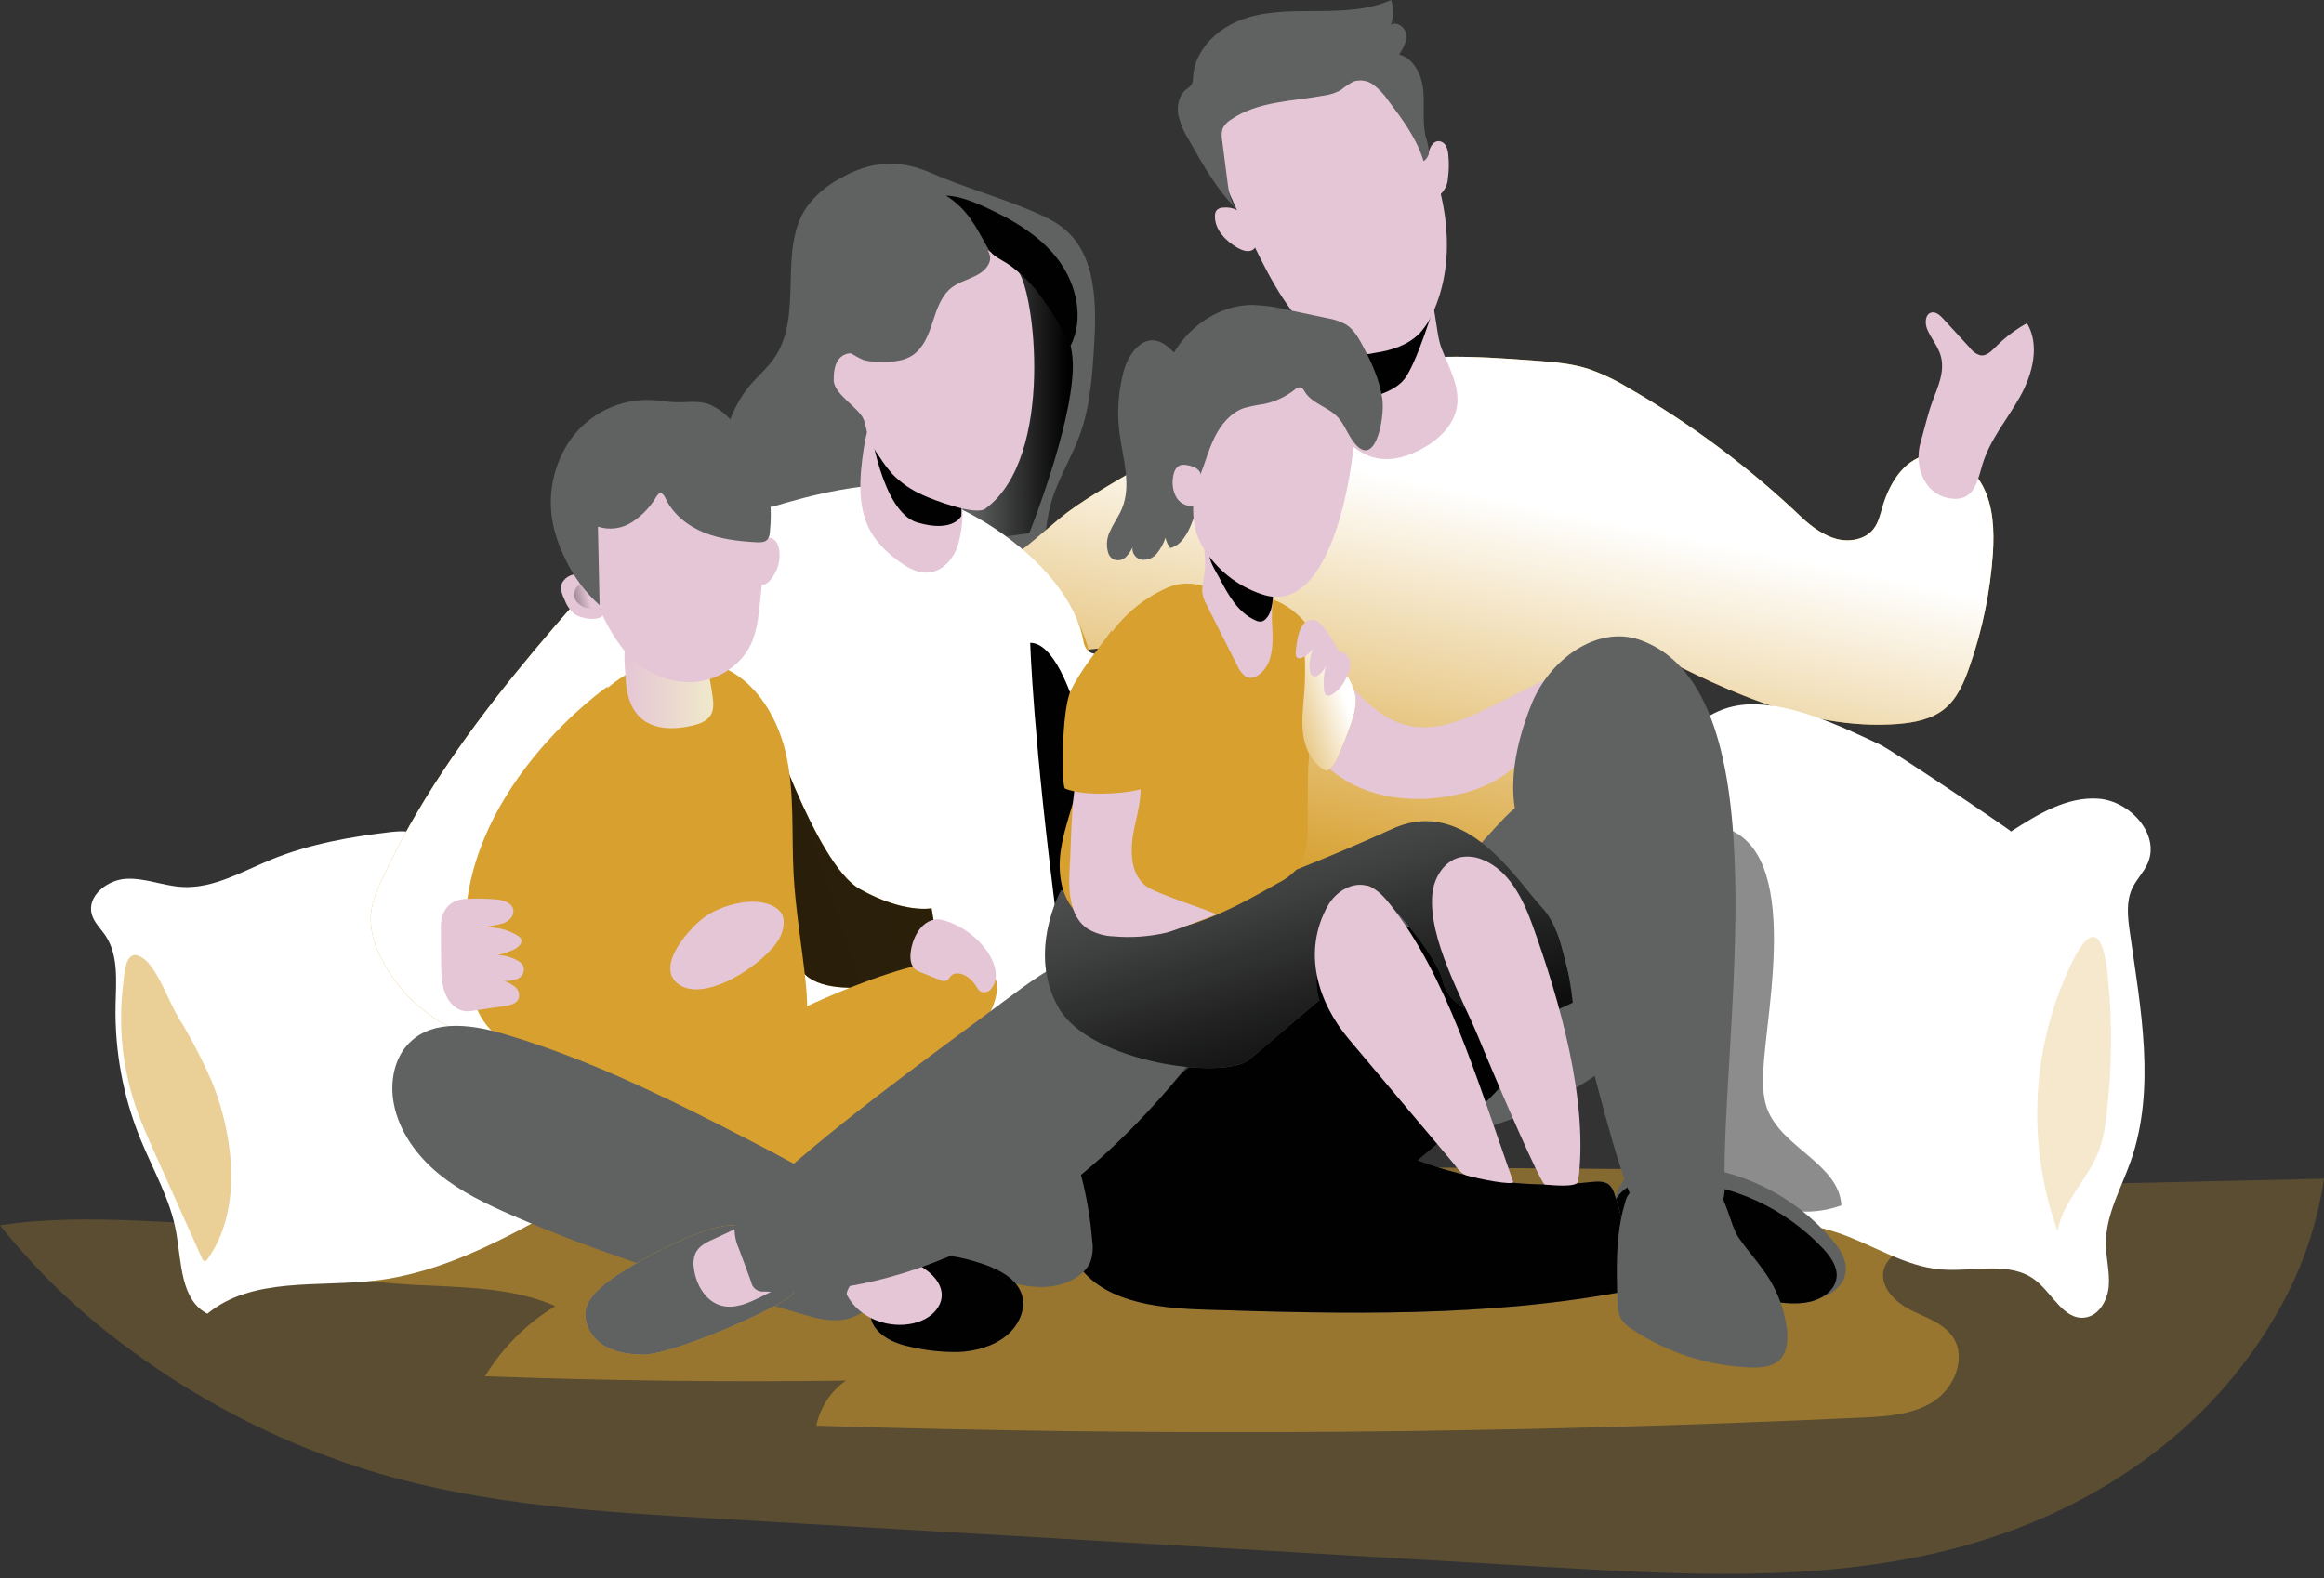 <svg width="159" height="108" viewBox="0 0 159 108" fill="none" xmlns="http://www.w3.org/2000/svg">
<rect x="0" y="0" width="159" height="108" fill="#333333" stroke="none"/>
<path d="M57.381 12.264C56.526 12.729 55.782 13.375 55.2 14.158C53.183 17.083 55 21.506 53.008 24.451C52.522 25.175 51.837 25.743 51.278 26.413C50.012 27.929 49.428 29.926 49.289 31.903C49.151 33.879 49.42 35.859 49.689 37.82C49.764 38.352 49.851 38.915 50.202 39.321C50.553 39.726 51.176 39.91 51.74 40.034C56.806 41.145 62.002 41.54 67.177 41.207C68.074 41.147 69.015 41.054 69.763 40.551C71.524 39.372 71.334 36.781 71.834 34.709C72.254 32.965 73.277 31.433 73.884 29.745C74.589 27.805 74.73 25.712 74.856 23.651C75.03 20.808 75.007 17.514 72.839 15.685C72.139 15.096 71.285 14.734 70.447 14.378C68.251 13.45 65.903 12.807 63.75 11.858C61.525 10.877 59.536 10.993 57.381 12.264Z" fill="#606161"/>
<path d="M69.604 18.52C69.604 18.52 73.492 21.088 73.4 25.189C73.308 29.289 70.419 36.487 70.419 36.487L65.58 37.154L69.604 18.52Z" fill="url(#paint0_linear)"/>
<path d="M55.903 24.726C55.252 25.276 54.837 26.054 54.483 26.834C53.358 29.325 52.715 32.009 52.589 34.743L58.445 34.803C58.644 34.822 58.843 34.788 59.025 34.704C59.237 34.547 59.388 34.319 59.45 34.061C60.073 32.382 60.685 30.653 60.67 28.863C60.652 26.599 58.581 22.468 55.903 24.726Z" fill="url(#paint1_linear)"/>
<path d="M98.856 24.422C100.907 24.38 102.944 24.527 104.984 24.68C106.222 24.77 107.471 24.863 108.652 25.238C109.606 25.57 110.522 26.003 111.384 26.53C115.689 29.004 119.683 31.99 123.282 35.423C123.943 36.053 124.82 36.679 125.694 36.893C126.568 37.108 127.624 36.919 128.185 36.196C128.516 35.769 128.639 35.221 128.79 34.7C129.241 33.149 130.199 31.514 131.773 31.152C133.311 30.801 134.898 31.842 135.641 33.237C136.384 34.632 136.446 36.291 136.348 37.872C136.164 40.502 135.632 43.095 134.764 45.582C134.39 46.67 133.926 47.791 133.037 48.512C132.147 49.233 130.986 49.45 129.853 49.546C123.446 50.034 117.346 46.946 111.643 43.941C111.569 47.042 112.266 50.099 112.43 53.191C112.594 56.284 112.125 59.609 110.095 61.932C107.494 64.877 103.136 65.415 99.225 65.242C95.862 65.089 92.525 64.57 89.273 63.691C88.384 63.451 87.479 63.175 86.769 62.573C86.214 62.07 85.783 61.444 85.511 60.743C83.396 55.778 85.341 48.05 83.252 43.071C72.401 45.324 61.9 45.802 51.727 41.366C51.271 41.164 50.789 40.939 50.51 40.521C50.19 40.043 50.2 39.42 50.254 38.844C50.392 37.18 50.736 35.541 51.279 33.963C55.38 35.924 59.55 37.906 64.03 38.629C68.51 39.353 69.007 38.397 72.501 35.477C75.035 33.359 81.041 30.529 83.563 28.398C87.633 24.964 93.551 24.535 98.856 24.422Z" fill="#D7A02F"/>
<path d="M98.856 24.422C100.907 24.38 102.944 24.527 104.984 24.68C106.222 24.77 107.471 24.863 108.652 25.238C109.606 25.57 110.522 26.003 111.384 26.53C115.689 29.004 119.683 31.99 123.282 35.423C123.943 36.053 124.82 36.679 125.694 36.893C126.568 37.108 127.624 36.919 128.185 36.196C128.516 35.769 128.639 35.221 128.79 34.7C129.241 33.149 130.199 31.514 131.773 31.152C133.311 30.801 134.898 31.842 135.641 33.237C136.384 34.632 136.446 36.291 136.348 37.872C136.164 40.502 135.632 43.095 134.764 45.582C134.39 46.67 133.926 47.791 133.037 48.512C132.147 49.233 130.986 49.45 129.853 49.546C123.446 50.034 117.346 46.946 111.643 43.941C111.569 47.042 112.266 50.099 112.43 53.191C112.594 56.284 112.125 59.609 110.095 61.932C107.494 64.877 103.136 65.415 99.225 65.242C95.862 65.089 92.525 64.57 89.273 63.691C88.384 63.451 87.479 63.175 86.769 62.573C86.214 62.07 85.783 61.444 85.511 60.743C83.396 55.778 85.341 48.05 83.252 43.071C72.401 45.324 61.9 45.802 51.727 41.366C51.271 41.164 50.789 40.939 50.51 40.521C50.19 40.043 50.2 39.42 50.254 38.844C50.392 37.18 50.736 35.541 51.279 33.963C55.38 35.924 59.55 37.906 64.03 38.629C68.51 39.353 69.007 38.397 72.501 35.477C75.035 33.359 81.041 30.529 83.563 28.398C87.633 24.964 93.551 24.535 98.856 24.422Z" fill="url(#paint2_linear)"/>
<path opacity="0.24" d="M159 80.668C158.498 84.039 157.342 87.277 155.596 90.197C150.524 98.862 141.874 103.996 133.021 106.146C124.168 108.296 115.044 107.774 106.017 107.249L48.762 103.914C41.06 103.467 33.304 103.012 25.833 100.813C19.758 99.007 14.039 96.155 8.93 92.382C5.586 89.958 2.583 87.09 0 83.856C5.846 82.931 12.995 83.91 17.072 83.823L51.655 83.048C74.381 82.546 97.098 82.042 119.806 81.534L159 80.668Z" fill="#D7A02F"/>
<path opacity="0.5" d="M19.377 85.177C24.201 89.515 32.072 86.769 37.992 89.386C36.031 90.574 34.382 92.221 33.184 94.186C41.411 94.491 49.644 94.59 57.881 94.481C56.837 95.21 56.111 96.315 55.851 97.569C79.71 98.311 103.574 98.125 127.444 97.01C129.121 96.933 130.884 96.822 132.294 95.902C133.703 94.982 134.552 92.962 133.637 91.543C132.991 90.541 131.743 90.169 130.682 89.632C129.62 89.094 128.567 88.014 128.887 86.864C129.505 84.684 133.99 85.237 133.873 82.973C133.819 81.958 132.729 81.382 131.791 81.007L133.939 80.183L75.22 79.725C64.863 79.643 54.46 79.563 44.167 80.976C36.321 82.053 26.638 82.059 19.377 85.177Z" fill="#D7A02F"/>
<path d="M137.586 56.904C139.413 55.729 141.408 54.504 143.568 54.659C145.729 54.814 147.82 57.106 146.931 59.098C146.659 59.708 146.162 60.193 145.875 60.8C145.452 61.712 145.572 62.777 145.713 63.774C146.454 69.019 147.525 74.504 145.767 79.496C145.111 81.349 144.068 83.139 144.078 85.108C144.078 86.085 144.355 87.053 144.273 88.028C144.191 89.002 143.596 90.051 142.635 90.169C141.205 90.345 140.436 88.56 139.303 87.653C137.563 86.252 135.026 87.061 132.806 86.878C130.289 86.676 128.09 85.147 125.688 84.351C122.679 83.351 119.317 83.504 116.49 82.064C113.265 80.424 111.284 76.923 110.62 73.344C109.957 69.766 110.433 66.082 111.033 62.493C111.838 57.682 113.424 48.466 119.637 48.205C122.572 48.081 126.027 49.732 128.608 50.949C129.507 51.375 137.65 56.868 137.586 56.904Z" fill="white"/>
<path opacity="0.45" d="M120.645 73.215C120.607 74.111 120.594 75.036 120.901 75.876C121.893 78.55 125.81 79.638 125.984 82.488C122.503 83.779 118.192 82.079 116.501 78.749C115.611 76.992 115.424 74.977 115.25 73.013C114.886 68.892 114.443 64.769 114.155 60.642C113.991 58.239 114.225 56.129 117.159 56.477C123.539 57.237 120.819 69.099 120.645 73.215Z" fill="url(#paint3_linear)"/>
<path d="M18.544 58.831C16.563 59.642 14.602 60.82 12.467 60.701C11.186 60.629 9.932 60.078 8.643 60.141C7.354 60.203 5.939 61.308 6.277 62.564C6.431 63.127 6.887 63.543 7.213 64.026C8.118 65.373 7.943 67.14 7.907 68.765C7.84 71.897 8.413 75.009 9.589 77.909C10.46 80.051 11.667 82.089 12.062 84.368C12.418 86.404 12.359 88.972 14.187 89.907C17.247 87.381 21.697 88.099 25.628 87.644C30.283 87.107 34.519 84.784 38.62 82.502C39.06 82.299 39.448 81.998 39.756 81.621C40.032 81.144 40.164 80.595 40.135 80.043C40.176 77.769 39.571 75.529 38.82 73.385C37.144 68.61 34.735 64.13 31.68 60.109C30.103 58.043 29.401 56.624 26.759 56.937C23.975 57.267 21.151 57.761 18.544 58.831Z" fill="white"/>
<path opacity="0.45" d="M24.459 64.895C24.16 65.559 23.852 66.249 23.855 66.978C23.855 69.022 26.118 70.254 26.986 72.101C24.216 74.168 23.339 78.416 25.062 81.423C25.618 82.395 26.43 83.335 26.366 84.451C26.328 85.139 25.961 85.867 26.287 86.472C27.994 86.583 29.585 85.697 31.157 85.022C33.776 83.888 36.58 83.26 39.358 82.638C39.076 81.165 38.295 79.847 37.526 78.563C34.706 73.832 31.846 69.073 28.189 64.962C27.335 64.004 26.948 62.366 26.074 61.619C25.333 62.366 24.916 63.885 24.459 64.895Z" fill="url(#paint4_linear)"/>
<path d="M125.332 84.826C125.86 85.441 126.372 86.208 126.273 87.043C126.162 87.991 125.291 88.629 124.435 88.851C123.294 89.135 122.105 88.898 120.954 88.66L111.458 86.699C111.233 86.673 111.019 86.589 110.835 86.456C110.649 86.268 110.519 86.031 110.461 85.771C109.997 84.221 110.123 81.759 111.287 80.544C112.245 79.542 113.875 79.707 115.103 79.769C117.058 79.875 118.971 80.377 120.729 81.246C122.486 82.115 124.052 83.333 125.332 84.826V84.826Z" fill="#606161"/>
<path d="M124.725 85.443C125.238 86.001 125.75 86.696 125.648 87.453C125.538 88.314 124.684 88.89 123.854 89.084C122.736 89.342 121.573 89.128 120.445 88.913L111.136 87.136C110.918 87.11 110.708 87.034 110.523 86.913C110.344 86.747 110.217 86.532 110.159 86.293C109.703 84.883 109.826 82.655 110.967 81.552C111.907 80.645 113.507 80.795 114.709 80.849C118.511 81.019 122.101 82.665 124.725 85.443V85.443Z" fill="#606161"/>
<path d="M124.725 85.443C125.238 86.001 125.75 86.696 125.648 87.453C125.538 88.314 124.684 88.89 123.854 89.084C122.736 89.342 121.573 89.128 120.445 88.913L111.136 87.136C110.918 87.11 110.708 87.034 110.523 86.913C110.344 86.747 110.217 86.532 110.159 86.293C109.703 84.883 109.826 82.655 110.967 81.552C111.907 80.645 113.507 80.795 114.709 80.849C118.511 81.019 122.101 82.665 124.725 85.443V85.443Z" fill="url(#paint5_linear)"/>
<path d="M72.304 40.414C74.28 42.592 75.085 45.677 74.91 48.625C74.736 51.573 73.668 54.399 72.286 57.004C71.591 58.314 72.542 61.995 72.36 63.463C72.132 65.256 71.932 65.303 71.684 67.096C71.407 69.103 69.154 70.152 67.739 71.591C65.836 73.53 63.805 75.335 61.66 76.996C58.753 79.244 55.227 81.314 51.628 80.614C50.118 80.322 48.739 79.56 47.412 78.777C45.783 77.817 44.184 76.813 42.614 75.764C42.205 75.576 41.864 75.265 41.639 74.874C41.414 74.482 41.316 74.029 41.358 73.578C41.184 70.561 41.009 67.46 41.676 64.499C42.245 61.939 43.413 59.544 43.983 56.986C45.1 51.978 43.877 46.612 45.333 41.693C45.605 40.776 45.992 39.85 46.715 39.228C47.319 38.711 48.101 38.453 48.86 38.194C52.079 37.161 55.319 36.109 58.669 35.68C64.333 34.962 68.495 36.21 72.304 40.414Z" fill="#D7A02F"/>
<path d="M74.124 43.869C74.659 46.858 80.172 41.071 80.001 44.174C79.829 47.277 73.97 53.702 72.588 56.444C71.894 57.823 72.506 62.453 72.317 64.006C72.088 65.895 71.932 65.218 71.683 67.107C71.407 69.218 69.154 69.605 67.739 71.122C65.843 73.154 63.812 75.053 61.66 76.806C58.753 79.175 55.226 81.353 51.628 80.622C50.118 80.315 48.739 79.511 47.412 78.687C45.783 77.679 44.184 76.622 42.614 75.514C42.205 75.271 41.861 74.932 41.611 74.525C41.436 74.111 41.348 73.665 41.355 73.215C41.181 70.016 41.012 66.771 41.673 63.655C42.242 60.96 43.411 58.441 43.98 55.749C45.097 50.478 43.875 44.83 45.331 39.652C45.602 38.688 45.989 37.712 46.712 37.069C47.317 36.518 48.099 36.247 48.857 35.989C52.076 34.893 55.316 33.795 58.666 33.343C64.333 32.557 73.132 38.311 74.124 43.869Z" fill="url(#paint6_linear)"/>
<path d="M70.484 43.991C70.484 43.991 70.666 50.491 72.366 63.472C72.366 63.472 75.293 57.664 75.354 56.858C75.416 56.051 73.54 43.991 70.484 43.991Z" fill="url(#paint7_linear)"/>
<path d="M52.286 48.423C52.286 48.423 55.779 59.115 58.794 60.825C61.808 62.536 63.735 62.161 63.735 62.161L64.458 66.535C64.458 66.535 56.935 68.922 54.936 66.535C52.937 64.148 52.286 48.423 52.286 48.423Z" fill="#D7A02F"/>
<path d="M52.286 48.423C52.286 48.423 55.779 59.115 58.794 60.825C61.808 62.536 63.735 62.161 63.735 62.161L64.458 66.535C64.458 66.535 56.935 68.922 54.936 66.535C52.937 64.148 52.286 48.423 52.286 48.423Z" fill="url(#paint8_linear)"/>
<path d="M26.143 60.162C25.769 60.979 25.41 61.829 25.362 62.728C25.35 63.692 25.583 64.644 26.038 65.492C27.165 67.781 29.067 69.586 31.4 70.582C33.843 71.616 36.57 71.683 39.22 71.706C40.076 71.706 40.999 71.706 41.691 71.189C42.734 70.427 42.819 68.916 42.803 67.616C40.969 66.753 39.266 65.633 37.744 64.288C37.355 63.989 37.043 63.6 36.834 63.154C36.554 62.418 36.834 61.604 37.121 60.865C38.668 57.073 40.916 53.612 43.746 50.667C45.981 48.342 48.742 46.016 48.993 42.784C49.08 42.021 48.926 41.25 48.552 40.58C48.134 39.901 47.437 39.451 46.722 39.108C44.226 37.896 42.654 37.557 40.789 39.64C38.923 41.722 37.039 43.892 35.252 46.099C31.733 50.442 28.499 55.059 26.143 60.162Z" fill="#D7A02F"/>
<path d="M26.143 60.162C25.769 60.979 25.41 61.829 25.362 62.728C25.35 63.692 25.583 64.644 26.038 65.492C27.165 67.781 29.067 69.586 31.4 70.582C33.843 71.616 36.57 71.683 39.22 71.706C40.076 71.706 40.999 71.706 41.691 71.189C42.734 70.427 42.819 68.916 42.803 67.616C40.969 66.753 39.266 65.633 37.744 64.288C37.355 63.989 37.043 63.6 36.834 63.154C36.554 62.418 36.834 61.604 37.121 60.865C38.668 57.073 40.916 53.612 43.746 50.667C45.981 48.342 48.742 46.016 48.993 42.784C49.08 42.021 48.926 41.25 48.552 40.58C48.134 39.901 47.437 39.451 46.722 39.108C44.226 37.896 42.654 37.557 40.789 39.64C38.923 41.722 37.039 43.892 35.252 46.099C31.733 50.442 28.499 55.059 26.143 60.162Z" fill="url(#paint9_linear)"/>
<path d="M38.474 51.734C37.449 54.486 37.282 57.472 37.267 60.408C37.249 63.717 37.469 67.182 39.145 70.032C41.498 74.034 46.758 76.026 51.145 74.579C52.427 74.153 53.683 73.424 54.416 72.272C55.346 70.81 55.297 68.942 55.121 67.216C54.864 64.748 54.429 62.307 54.295 59.824C54.144 57.054 54.38 54.235 53.76 51.53C53.139 48.825 51.404 46.143 48.741 45.435C43.905 44.154 40.096 47.308 38.474 51.734Z" fill="#D7A02F"/>
<path d="M54.51 69.199C54.51 69.199 66.621 63.184 68.069 66.83C69.517 70.475 59.206 77.948 57.412 78.857C55.617 79.767 50.181 80.317 50.181 80.317C50.181 80.317 34.995 76.852 36.261 73.209C37.528 69.566 53.054 69.383 54.51 69.199Z" fill="#D7A02F"/>
<path d="M54.51 69.321C54.51 69.321 66.621 63.306 68.069 66.951C69.517 70.597 59.206 78.069 57.412 78.979C55.617 79.888 50.181 80.439 50.181 80.439C50.181 80.439 34.995 76.974 36.261 73.331C37.528 69.688 53.054 69.504 54.51 69.321Z" fill="url(#paint10_linear)"/>
<path d="M43.393 48.341C43.393 48.341 33.91 54.901 33.63 64.652C33.351 74.403 38.42 74.357 40.681 75.039C42.942 75.721 51.346 68.024 51.346 68.024L48.27 64.105C48.27 64.105 42.209 67.329 41.553 66.019C39.869 62.64 43.393 48.341 43.393 48.341Z" fill="url(#paint11_linear)"/>
<path d="M41.585 46.967C41.585 46.967 32.102 53.527 31.823 63.278C31.543 73.029 36.523 71.432 38.781 72.112C41.039 72.791 49.546 66.644 49.546 66.644L46.471 62.725C46.471 62.725 40.409 65.949 39.753 64.639C38.059 61.273 41.585 46.967 41.585 46.967Z" fill="#D7A02F"/>
<path d="M42.804 46.426C42.845 47.423 43.104 48.477 43.842 49.139C44.772 49.968 46.177 49.937 47.382 49.656C47.85 49.545 48.35 49.369 48.609 48.958C48.868 48.547 48.809 48.062 48.745 47.599C48.637 46.843 48.498 46.092 48.327 45.346C48.275 45.033 48.164 44.733 47.999 44.462C47.772 44.171 47.476 43.941 47.138 43.793C46.267 43.357 44.167 42.561 43.234 43.178C42.481 43.664 42.773 45.682 42.804 46.426Z" fill="url(#paint12_linear)"/>
<path d="M39.03 39.383C38.789 39.478 38.588 39.655 38.461 39.882C38.284 40.264 38.461 40.711 38.645 41.091C38.785 41.467 39.024 41.797 39.335 42.047C39.52 42.156 39.721 42.233 39.932 42.274C40.214 42.355 40.51 42.376 40.801 42.336C40.947 42.314 41.085 42.255 41.203 42.164C41.321 42.074 41.414 41.956 41.475 41.82C41.532 41.654 41.544 41.475 41.508 41.303C41.295 39.926 40.539 38.781 39.03 39.383Z" fill="url(#paint13_linear)"/>
<path d="M39.81 40.001C39.687 40.011 39.571 40.06 39.479 40.143C39.432 40.197 39.396 40.26 39.371 40.329C39.298 40.49 39.273 40.67 39.3 40.845C39.33 40.983 39.396 41.11 39.489 41.215C39.619 41.365 39.781 41.482 39.964 41.556C40.146 41.631 40.344 41.661 40.54 41.644C40.603 41.641 40.664 41.621 40.717 41.587C40.835 41.499 40.827 41.328 40.802 41.179C40.752 40.834 40.657 40.498 40.52 40.179C40.399 39.928 40.058 39.962 39.81 40.001Z" fill="url(#paint14_linear)"/>
<path d="M65.581 37.153C65.325 38.135 64.569 39.07 63.566 39.176C62.739 39.267 61.962 38.783 61.303 38.267C60.686 37.811 60.148 37.255 59.712 36.621C58.615 34.918 58.786 32.709 59.094 30.702C59.266 29.591 59.538 28.363 60.458 27.725C60.662 27.57 60.907 27.48 61.162 27.467C61.356 27.473 61.546 27.516 61.724 27.593C62.992 28.09 63.971 29.164 64.625 30.366C65.743 32.422 66.201 34.856 65.581 37.153Z" fill="url(#paint15_linear)"/>
<path d="M59.511 29.046C59.511 29.046 60.292 35.045 62.773 35.764C65.254 36.482 65.772 35.301 65.772 35.301L65.839 30.886L59.511 29.046Z" fill="url(#paint16_linear)"/>
<path d="M98.37 77.743C97.345 77.797 96.289 77.766 95.348 77.353C92.729 76.203 92.147 72.787 91.929 69.914C91.793 68.155 91.673 66.297 92.48 64.716C93.58 62.559 95.828 61.874 97.76 60.742C100.172 59.319 101.108 57.841 102.989 55.908C106.405 52.394 112.328 52.808 115.24 57.053C122.029 66.943 106.659 77.304 98.37 77.743Z" fill="#606161"/>
<path d="M98.37 77.743C97.345 77.797 96.289 77.766 95.348 77.353C92.729 76.203 92.147 72.787 91.929 69.914C91.793 68.155 91.673 66.297 92.48 64.716C93.58 62.559 95.828 61.874 97.76 60.742C100.172 59.319 101.108 57.841 102.989 55.908C106.405 52.394 112.328 52.808 115.24 57.053C122.029 66.943 106.659 77.304 98.37 77.743Z" fill="url(#paint17_linear)"/>
<path d="M52.799 36.841C53.135 36.965 53.286 37.357 53.325 37.717C53.361 38.078 53.322 38.444 53.211 38.79C53.1 39.136 52.919 39.455 52.679 39.727C52.591 39.841 52.475 39.93 52.343 39.985C52.276 40.011 52.204 40.016 52.135 39.999C52.065 39.983 52.002 39.947 51.953 39.895C51.905 39.825 51.874 39.744 51.864 39.66C51.774 39.112 51.538 36.368 52.799 36.841Z" fill="url(#paint18_linear)"/>
<path d="M52.16 39.438C52.104 40.298 52.017 41.153 51.904 42.006C51.839 42.645 51.694 43.272 51.474 43.874C50.815 45.504 49.116 46.597 47.373 46.685C46.497 46.705 45.628 46.526 44.83 46.163C44.032 45.8 43.324 45.262 42.759 44.587C42.108 43.767 41.561 42.868 41.132 41.91C40.648 40.993 40.25 40.032 39.945 39.04C39.507 37.469 39.543 35.663 40.494 34.345C40.831 33.876 41.269 33.488 41.775 33.211C42.664 32.728 43.7 32.617 44.71 32.539C45.471 32.45 46.24 32.47 46.996 32.599C47.562 32.731 48.105 32.948 48.608 33.242C49.695 33.849 50.915 34.764 51.548 35.867C52.15 36.89 52.237 38.291 52.16 39.438Z" fill="url(#paint19_linear)"/>
<path d="M98.631 23.858C99.144 25.171 99.912 26.499 99.671 27.884C99.451 29.103 98.462 30.046 97.39 30.656C96.45 31.194 95.355 31.553 94.287 31.372C92.969 31.15 91.89 30.121 91.285 28.922C90.68 27.724 90.483 26.357 90.365 25.016C90.252 24.143 90.276 23.258 90.437 22.393C90.607 21.678 90.939 21.013 91.407 20.45C91.876 19.886 92.467 19.44 93.136 19.146C94.271 18.655 96.301 18.487 97.298 19.438C98.336 20.438 98.136 22.572 98.631 23.858Z" fill="url(#paint20_linear)"/>
<path d="M98.183 20.723C98.183 20.723 96.963 24.78 96.105 25.919C95.246 27.058 93.029 27.33 93.029 27.33L91.586 22.503L98.183 20.723Z" fill="url(#paint21_linear)"/>
<path d="M133.622 34.131C133.883 34.159 134.147 34.122 134.391 34.023C135.201 33.671 135.378 32.627 135.634 31.777C136.147 30.082 137.331 28.698 138.197 27.158C139.063 25.618 139.579 23.639 138.681 22.117C137.883 22.559 137.152 23.114 136.511 23.765C136.236 24.044 135.913 24.365 135.526 24.323C135.238 24.253 134.984 24.083 134.809 23.843L132.94 21.804C132.722 21.569 132.44 21.311 132.133 21.391C131.713 21.497 131.682 22.104 131.843 22.51C132.1 23.14 132.574 23.665 132.769 24.318C133.094 25.393 132.587 26.463 132.217 27.452C131.877 28.369 131.674 29.328 131.4 30.268C130.913 31.932 131.695 34.002 133.622 34.131Z" fill="url(#paint22_linear)"/>
<path d="M67.409 34.818C66.738 35.308 63.857 34.221 63.106 33.867C62.339 33.528 61.643 33.045 61.055 32.443C60.73 32.074 60.433 31.679 60.169 31.262C59.833 30.817 59.566 30.323 59.377 29.797C59.266 29.438 59.228 29.058 59.09 28.71C58.767 27.896 57.039 26.984 57.039 26.01C57.039 25.519 57.085 24.997 57.372 24.602C57.659 24.206 58.282 24.02 58.654 24.343C58.454 23.708 58.428 20.819 58.738 20.23C59.069 19.649 59.51 19.14 60.035 18.731C61.678 17.365 63.823 16.52 65.943 16.742C67.333 16.887 68.631 17.512 69.616 18.512C70.764 19.713 72.228 31.288 67.409 34.818Z" fill="url(#paint23_linear)"/>
<path d="M50.029 28.777C49.599 28.277 49.056 27.887 48.445 27.641C47.73 27.408 46.956 27.55 46.208 27.527C45.646 27.511 45.09 27.403 44.529 27.372C43.48 27.336 42.439 27.556 41.493 28.013C40.547 28.47 39.724 29.151 39.095 29.997C38.48 30.852 38.052 31.83 37.839 32.864C37.627 33.899 37.635 34.968 37.862 35.999C38.053 36.826 38.348 37.626 38.739 38.379C39.294 39.533 40.07 40.566 41.023 41.417L40.907 36.043C41.292 36.167 41.699 36.205 42.1 36.154C42.501 36.102 42.885 35.963 43.227 35.746C43.908 35.306 44.478 34.712 44.893 34.012C44.967 33.896 45.062 33.754 45.2 33.754C45.339 33.754 45.457 33.932 45.521 34.079C46.033 35.193 47.059 35.999 48.179 36.451C49.299 36.903 50.534 37.04 51.744 37.11C52.018 37.125 52.333 37.123 52.513 36.914C52.618 36.762 52.674 36.582 52.674 36.397C52.987 33.33 52.141 30.924 50.029 28.777Z" fill="#606161"/>
<path d="M50.029 28.777C49.599 28.277 49.056 27.887 48.445 27.641C47.73 27.408 46.956 27.55 46.208 27.527C45.646 27.511 45.09 27.403 44.529 27.372C43.48 27.336 42.439 27.556 41.493 28.013C40.547 28.47 39.724 29.151 39.095 29.997C38.48 30.852 38.052 31.83 37.839 32.864C37.627 33.899 37.635 34.968 37.862 35.999C38.053 36.826 38.348 37.626 38.739 38.379C39.294 39.533 40.07 40.566 41.023 41.417L40.907 36.043C41.292 36.167 41.699 36.205 42.1 36.154C42.501 36.102 42.885 35.963 43.227 35.746C43.908 35.306 44.478 34.712 44.893 34.012C44.967 33.896 45.062 33.754 45.2 33.754C45.339 33.754 45.457 33.932 45.521 34.079C46.033 35.193 47.059 35.999 48.179 36.451C49.299 36.903 50.534 37.04 51.744 37.11C52.018 37.125 52.333 37.123 52.513 36.914C52.618 36.762 52.674 36.582 52.674 36.397C52.987 33.33 52.141 30.924 50.029 28.777Z" fill="url(#paint24_linear)"/>
<path d="M80.68 73.579C78.589 75.201 76.295 76.633 74.668 78.728C73.04 80.823 72.225 83.841 73.517 86.159C75.134 89.063 79.02 89.518 82.321 89.624C92.004 89.934 101.777 90.166 111.296 88.353C111.461 86.118 111.179 83.872 110.468 81.749C110.406 81.513 110.288 81.295 110.125 81.115C109.789 80.8 109.268 80.857 108.812 80.898C104.814 81.361 100.764 80.849 97.002 79.408L100.216 76.684C102.054 75.134 104.017 73.367 104.383 70.98C104.87 67.789 102.125 64.83 99.047 63.939C96.146 63.099 90.763 63.024 88.569 65.257C85.847 68.032 83.828 71.14 80.68 73.579Z" fill="#606161"/>
<path d="M80.68 73.579C78.589 75.201 76.295 76.633 74.668 78.728C73.04 80.823 72.225 83.841 73.517 86.159C75.134 89.063 79.02 89.518 82.321 89.624C92.004 89.934 101.777 90.166 111.296 88.353C111.461 86.118 111.179 83.872 110.468 81.749C110.406 81.513 110.288 81.295 110.125 81.115C109.789 80.8 109.268 80.857 108.812 80.898C104.814 81.361 100.764 80.849 97.002 79.408L100.216 76.684C102.054 75.134 104.017 73.367 104.383 70.98C104.87 67.789 102.125 64.83 99.047 63.939C96.146 63.099 90.763 63.024 88.569 65.257C85.847 68.032 83.828 71.14 80.68 73.579Z" fill="url(#paint25_linear)"/>
<path d="M96.857 78.507C96.497 78.34 96.178 78.097 95.921 77.793C94.935 76.796 93.887 75.864 92.782 75.003C92.486 74.739 92.136 74.544 91.756 74.432C91.054 74.277 90.367 74.672 89.726 74.995C88.062 75.837 86.227 76.279 84.365 76.287C83.91 76.259 83.454 76.292 83.009 76.385C82.537 76.551 82.094 76.789 81.694 77.091C79.684 78.418 77.436 79.337 75.076 79.793C75.44 78.747 76.471 78.124 77.362 77.468C78.335 76.758 79.215 75.927 79.982 74.995C80.838 73.962 81.558 72.778 82.583 71.895C83.439 71.164 84.47 70.678 85.485 70.197L89.762 68.182C90.164 67.96 90.604 67.82 91.059 67.769C92.11 67.725 92.951 68.616 93.579 69.466C94.717 71.012 95.684 72.679 96.462 74.437C96.764 75.117 98.751 79.196 96.857 78.507Z" fill="url(#paint26_linear)"/>
<path d="M112.631 81.217C112.296 81.2 111.963 81.283 111.673 81.454C111.421 81.683 111.248 81.986 111.178 82.32C110.519 84.508 110.581 86.844 110.666 89.13C110.651 89.496 110.719 89.86 110.865 90.195C111.057 90.506 111.321 90.765 111.634 90.949C114.047 92.567 116.856 93.479 119.751 93.585C120.472 93.611 121.271 93.554 121.781 93.04C122.291 92.525 122.35 91.634 122.245 90.874C122.086 89.721 121.696 88.611 121.1 87.614C120.482 86.593 119.659 85.715 118.977 84.738C118.334 83.813 118.119 81.806 117.212 81.188C116.304 80.571 113.733 81.155 112.631 81.217Z" fill="#606161"/>
<path d="M112.571 80C112.235 79.985 111.902 80.068 111.612 80.241C111.359 80.468 111.186 80.772 111.117 81.106C110.456 83.295 110.518 85.63 110.605 87.917C110.591 88.282 110.659 88.645 110.805 88.979C111 89.292 111.268 89.552 111.586 89.736C113.996 91.351 116.802 92.263 119.693 92.371C120.413 92.394 121.211 92.338 121.721 91.826C122.231 91.314 122.29 90.421 122.184 89.661C122.023 88.506 121.63 87.397 121.029 86.4C120.411 85.38 119.591 84.501 118.909 83.522C118.263 82.6 118.05 80.592 117.14 79.975C116.231 79.357 113.67 79.949 112.571 80Z" fill="url(#paint27_linear)"/>
<path d="M34.842 70.873C32.535 70.144 29.716 69.661 28.009 71.367C26.953 72.415 26.661 74.069 26.943 75.537C27.307 77.446 28.524 79.105 30.019 80.335C31.513 81.564 33.276 82.401 35.045 83.177C41.411 85.951 48.083 87.931 54.736 89.894C55.762 90.197 56.823 90.501 57.863 90.284C59.827 89.868 60.939 87.814 61.777 85.98C61.856 85.866 61.909 85.737 61.934 85.601C61.96 85.465 61.956 85.325 61.923 85.191C61.89 85.056 61.829 84.93 61.745 84.821C61.66 84.712 61.553 84.623 61.431 84.559C57.856 81.316 53.742 79.306 49.472 77.11C44.769 74.707 39.909 72.395 34.842 70.873Z" fill="#606161"/>
<path d="M34.842 70.873C32.535 70.144 29.716 69.661 28.009 71.367C26.953 72.415 26.661 74.069 26.943 75.537C27.307 77.446 28.524 79.105 30.019 80.335C31.513 81.564 33.276 82.401 35.045 83.177C41.411 85.951 48.083 87.931 54.736 89.894C55.762 90.197 56.823 90.501 57.863 90.284C59.827 89.868 60.939 87.814 61.777 85.98C61.856 85.866 61.909 85.737 61.934 85.601C61.96 85.465 61.956 85.325 61.923 85.191C61.89 85.056 61.829 84.93 61.745 84.821C61.66 84.712 61.553 84.623 61.431 84.559C57.856 81.316 53.742 79.306 49.472 77.11C44.769 74.707 39.909 72.395 34.842 70.873Z" fill="url(#paint28_linear)"/>
<path d="M41.197 88.029C40.748 88.432 40.3 88.879 40.123 89.458C39.836 90.393 40.379 91.439 41.173 91.99C41.968 92.54 42.986 92.687 43.959 92.705C46.159 92.742 54.519 88.972 54.286 88.424C53.75 87.179 51.772 84.032 50.262 83.869C48.24 83.647 42.588 86.784 41.197 88.029Z" fill="#D7A02F"/>
<path d="M41.197 88.029C40.748 88.432 40.3 88.879 40.123 89.458C39.836 90.393 40.379 91.439 41.173 91.99C41.968 92.54 42.986 92.687 43.959 92.705C46.159 92.742 54.519 88.972 54.286 88.424C53.75 87.179 51.772 84.032 50.262 83.869C48.24 83.647 42.588 86.784 41.197 88.029Z" fill="#606161"/>
<path d="M41.197 88.029C40.748 88.432 40.3 88.879 40.123 89.458C39.836 90.393 40.379 91.439 41.173 91.99C41.968 92.54 42.986 92.687 43.959 92.705C46.159 92.742 54.519 88.972 54.286 88.424C53.75 87.179 51.772 84.032 50.262 83.869C48.24 83.647 42.588 86.784 41.197 88.029Z" fill="url(#paint29_linear)"/>
<path d="M48.85 84.785C48.337 85.012 47.792 85.283 47.569 85.792C47.446 86.113 47.413 86.462 47.474 86.8C47.615 87.919 48.279 89.074 49.36 89.358C50.28 89.601 51.231 89.167 52.085 88.743C53.366 88.105 54.689 87.433 55.614 86.33C55.95 85.929 56.239 85.41 56.101 84.903C55.995 84.607 55.819 84.341 55.588 84.128C54.753 83.255 53.945 82.511 52.795 82.976C51.454 83.516 50.155 84.196 48.85 84.785Z" fill="url(#paint30_linear)"/>
<path d="M64.479 85.821C66.096 86.337 67.573 87.262 69.198 87.761C70.823 88.26 72.763 88.26 74.031 87.12C74.273 86.916 74.467 86.66 74.598 86.371C74.756 85.912 74.8 85.42 74.728 84.94C74.607 83.412 74.35 81.899 73.96 80.418C73.858 79.873 73.619 79.364 73.265 78.94C72.601 78.261 71.53 78.263 70.582 78.312L65.54 78.571C63.861 78.656 61.926 78.883 61.011 80.304C60.734 80.787 60.533 81.31 60.417 81.855C60.137 82.888 59.309 84.345 60.488 84.996C61.001 85.283 61.77 85.255 62.331 85.338C63.003 85.438 63.82 85.821 64.479 85.821Z" fill="#606161"/>
<path d="M64.479 85.821C66.096 86.337 67.573 87.262 69.198 87.761C70.823 88.26 72.763 88.26 74.031 87.12C74.273 86.916 74.467 86.66 74.598 86.371C74.756 85.912 74.8 85.42 74.728 84.94C74.607 83.412 74.35 81.899 73.96 80.418C73.858 79.873 73.619 79.364 73.265 78.94C72.601 78.261 71.53 78.263 70.582 78.312L65.54 78.571C63.861 78.656 61.926 78.883 61.011 80.304C60.734 80.787 60.533 81.31 60.417 81.855C60.137 82.888 59.309 84.345 60.488 84.996C61.001 85.283 61.77 85.255 62.331 85.338C63.003 85.438 63.82 85.821 64.479 85.821Z" fill="url(#paint31_linear)"/>
<path d="M62.207 92.15C63.322 92.418 64.467 92.543 65.613 92.522C66.769 92.465 67.958 92.132 68.835 91.421C69.711 90.711 70.216 89.582 69.909 88.605C69.509 87.329 67.979 86.693 66.577 86.293C65.211 85.903 63.629 85.618 62.34 86.293C61.783 86.621 61.284 87.04 60.864 87.533C60.45 87.925 60.095 88.377 59.813 88.874C58.918 90.641 60.472 91.793 62.207 92.15Z" fill="#606161"/>
<path d="M62.207 92.15C63.322 92.418 64.467 92.543 65.613 92.522C66.769 92.465 67.958 92.132 68.835 91.421C69.711 90.711 70.216 89.582 69.909 88.605C69.509 87.329 67.979 86.693 66.577 86.293C65.211 85.903 63.629 85.618 62.34 86.293C61.783 86.621 61.284 87.04 60.864 87.533C60.45 87.925 60.095 88.377 59.813 88.874C58.918 90.641 60.472 91.793 62.207 92.15Z" fill="url(#paint32_linear)"/>
<path d="M57.949 88.629C58.664 90.013 60.309 90.765 61.855 90.657C62.662 90.6 63.492 90.313 64.015 89.691C64.961 88.561 64.392 86.905 61.229 85.874C59.955 85.458 57.708 88.166 57.949 88.629Z" fill="url(#paint33_linear)"/>
<path d="M97.781 10.319C97.865 9.994 98.101 9.65 98.434 9.658C98.538 9.667 98.639 9.703 98.726 9.761C98.812 9.82 98.883 9.9 98.931 9.994C99.024 10.183 99.078 10.39 99.088 10.601C99.143 11.13 99.135 11.665 99.062 12.193C99.043 12.599 98.871 12.982 98.58 13.265C98.57 13.278 98.556 13.289 98.54 13.295C98.525 13.301 98.507 13.303 98.491 13.301C98.474 13.298 98.458 13.291 98.445 13.28C98.432 13.269 98.422 13.255 98.416 13.239C98.139 12.802 97.95 12.313 97.86 11.802C97.773 11.314 97.652 10.81 97.781 10.319Z" fill="url(#paint34_linear)"/>
<path d="M83.66 14.21C83.5 14.213 83.347 14.279 83.235 14.394C83.155 14.506 83.115 14.641 83.122 14.779C83.101 15.719 83.862 16.497 84.675 16.962C85.018 17.159 85.485 17.311 85.78 17.045C86.074 16.779 85.98 16.303 85.831 15.936C85.447 14.975 84.837 14.092 83.66 14.21Z" fill="url(#paint35_linear)"/>
<path d="M85.388 15.949C86.547 18.378 87.741 20.858 89.653 22.742C90.192 23.353 90.883 23.806 91.656 24.055C92.429 24.303 93.253 24.337 94.043 24.152C95.166 23.995 96.312 23.636 97.119 22.817C97.551 22.343 97.893 21.793 98.126 21.194C99.841 17.153 98.813 12.409 96.773 8.518C96.14 7.314 95.374 6.121 94.225 5.418C92.606 4.41 90.524 4.545 88.702 5.082C87.111 5.552 83.576 6.761 83.235 8.681C82.823 10.993 84.435 13.954 85.388 15.949Z" fill="url(#paint36_linear)"/>
<path d="M81.344 9.586C80.996 9.049 80.747 8.454 80.609 7.829C80.509 7.196 80.675 6.483 81.18 6.098C81.305 6.022 81.417 5.927 81.511 5.816C81.596 5.65 81.635 5.463 81.624 5.276C81.716 3.509 83.162 2.051 84.804 1.4C86.447 0.749 88.246 0.762 90.002 0.757C91.758 0.752 93.573 0.713 95.18 0C95.352 0.553 95.348 1.147 95.167 1.698C95.582 1.439 96.151 1.873 96.207 2.367C96.264 2.86 95.989 3.317 95.728 3.736C96.753 3.994 97.284 5.16 97.379 6.219C97.473 7.278 97.289 8.371 97.555 9.402C97.65 9.681 97.716 9.97 97.75 10.262C97.769 10.411 97.746 10.563 97.684 10.699C97.621 10.835 97.522 10.951 97.397 11.032C96.933 9.482 95.946 8.162 94.975 6.875C94.701 6.468 94.364 6.108 93.975 5.811C93.779 5.663 93.55 5.566 93.309 5.526C93.068 5.487 92.82 5.506 92.588 5.583C92.288 5.752 92.002 5.947 91.735 6.165C91.391 6.356 91.014 6.48 90.625 6.532C88.431 6.94 86.042 6.919 84.205 8.196C83.97 8.336 83.779 8.541 83.656 8.787C83.571 9.063 83.559 9.357 83.62 9.64L84.002 12.608C84.084 13.249 84.205 13.934 84.684 14.402C83.277 13.032 82.3 11.283 81.344 9.586Z" fill="#606161"/>
<path d="M81.344 9.586C80.996 9.049 80.747 8.454 80.609 7.829C80.509 7.196 80.675 6.483 81.18 6.098C81.305 6.022 81.417 5.927 81.511 5.816C81.596 5.65 81.635 5.463 81.624 5.276C81.716 3.509 83.162 2.051 84.804 1.4C86.447 0.749 88.246 0.762 90.002 0.757C91.758 0.752 93.573 0.713 95.18 0C95.352 0.553 95.348 1.147 95.167 1.698C95.582 1.439 96.151 1.873 96.207 2.367C96.264 2.86 95.989 3.317 95.728 3.736C96.753 3.994 97.284 5.16 97.379 6.219C97.473 7.278 97.289 8.371 97.555 9.402C97.65 9.681 97.716 9.97 97.75 10.262C97.769 10.411 97.746 10.563 97.684 10.699C97.621 10.835 97.522 10.951 97.397 11.032C96.933 9.482 95.946 8.162 94.975 6.875C94.701 6.468 94.364 6.108 93.975 5.811C93.779 5.663 93.55 5.566 93.309 5.526C93.068 5.487 92.82 5.506 92.588 5.583C92.288 5.752 92.002 5.947 91.735 6.165C91.391 6.356 91.014 6.48 90.625 6.532C88.431 6.94 86.042 6.919 84.205 8.196C83.97 8.336 83.779 8.541 83.656 8.787C83.571 9.063 83.559 9.357 83.62 9.64L84.002 12.608C84.084 13.249 84.205 13.934 84.684 14.402C83.277 13.032 82.3 11.283 81.344 9.586Z" fill="url(#paint37_linear)"/>
<path d="M31.833 61.517C32.517 61.483 33.201 61.492 33.884 61.543C34.396 61.582 35.05 61.766 35.122 62.285C35.181 62.696 34.809 63.06 34.422 63.189C34.035 63.318 33.609 63.331 33.222 63.476C33.99 63.433 34.752 63.625 35.409 64.026C35.506 64.077 35.588 64.154 35.645 64.248C35.783 64.53 35.475 64.822 35.199 64.962C34.832 65.144 34.445 65.279 34.045 65.365C34.523 65.375 34.991 65.504 35.409 65.739C35.584 65.823 35.728 65.963 35.816 66.137C35.861 66.299 35.848 66.472 35.778 66.625C35.708 66.778 35.586 66.901 35.434 66.972C35.126 67.105 34.789 67.159 34.455 67.129C34.747 67.211 35.019 67.354 35.252 67.548C35.367 67.647 35.449 67.778 35.488 67.925C35.526 68.071 35.52 68.226 35.47 68.369C35.319 68.698 34.909 68.791 34.555 68.842L32.415 69.163C32.199 69.207 31.978 69.219 31.759 69.196C31.477 69.147 31.216 69.014 31.011 68.814C30.242 68.103 30.183 66.925 30.178 65.876L30.162 63.45C30.154 62.375 30.706 61.585 31.833 61.517Z" fill="url(#paint38_linear)"/>
<path d="M68.689 68.52C70.375 67.259 72.088 65.98 74.053 65.236C76.019 64.492 78.303 64.335 80.166 65.306C82.029 66.278 83.285 68.559 82.668 70.579C82.411 71.448 81.842 72.186 81.278 72.889C77.711 77.344 73.495 81.328 68.566 84.167C63.637 87.007 57.952 88.665 52.286 88.389C52.079 88.417 51.869 88.363 51.701 88.237C51.534 88.112 51.421 87.925 51.389 87.717L50.545 85.436C50.349 85.005 50.251 84.535 50.258 84.061C50.327 83.317 50.899 82.733 51.44 82.222C56.784 77.196 62.83 72.887 68.689 68.52Z" fill="#606161"/>
<path d="M68.689 68.52C70.375 67.259 72.088 65.98 74.053 65.236C76.019 64.492 78.303 64.335 80.166 65.306C82.029 66.278 83.285 68.559 82.668 70.579C82.411 71.448 81.842 72.186 81.278 72.889C77.711 77.344 73.495 81.328 68.566 84.167C63.637 87.007 57.952 88.665 52.286 88.389C52.079 88.417 51.869 88.363 51.701 88.237C51.534 88.112 51.421 87.925 51.389 87.717L50.545 85.436C50.349 85.005 50.251 84.535 50.258 84.061C50.327 83.317 50.899 82.733 51.44 82.222C56.784 77.196 62.83 72.887 68.689 68.52Z" fill="url(#paint39_linear)"/>
<path d="M96.537 49.693C98.49 50.049 100.43 49.142 102.214 48.259L106.522 46.124C107.042 45.819 107.619 45.627 108.217 45.561C108.814 45.538 109.47 45.819 109.68 46.393C109.913 47.016 109.529 47.721 109.006 48.127C108.483 48.532 107.835 48.737 107.256 49.054C105.574 49.982 104.577 51.811 103.032 52.956C102.064 53.633 100.971 54.105 99.818 54.346C96.839 55.051 93.469 54.692 91.103 52.728C89.647 51.519 86.89 46.429 89.566 45.06C90.927 44.367 91.823 46.295 92.595 47.127C93.689 48.308 94.927 49.398 96.537 49.693Z" fill="url(#paint40_linear)"/>
<path d="M72.589 60.936C72.589 60.936 70.244 65.158 72.42 68.958C74.596 72.759 83.81 73.94 85.492 72.503C87.173 71.067 90.267 68.452 90.267 68.452C90.267 68.452 89.513 66.677 90.936 63.892C92.358 61.106 93.196 60.347 93.783 60.683C94.37 61.019 98.222 65.075 98.725 67.186C99.227 69.297 102.495 69.971 103.5 70.056C104.504 70.142 107.6 68.62 107.6 68.62C107.6 68.62 107.183 63.892 105.506 62.119C103.83 60.347 100.314 54.435 95.288 56.714C90.261 58.993 86.745 60.262 86.745 60.262L72.589 60.936Z" fill="#606161"/>
<path d="M72.589 60.936C72.589 60.936 70.244 65.158 72.42 68.958C74.596 72.759 83.81 73.94 85.492 72.503C87.173 71.067 90.267 68.452 90.267 68.452C90.267 68.452 89.513 66.677 90.936 63.892C92.358 61.106 93.196 60.347 93.783 60.683C94.37 61.019 98.222 65.075 98.725 67.186C99.227 69.297 102.495 69.971 103.5 70.056C104.504 70.142 107.6 68.62 107.6 68.62C107.6 68.62 107.183 63.892 105.506 62.119C103.83 60.347 100.314 54.435 95.288 56.714C90.261 58.993 86.745 60.262 86.745 60.262L72.589 60.936Z" fill="url(#paint41_linear)"/>
<path d="M74.586 46.249C73.922 48.628 74.227 51.181 73.74 53.604C73.438 55.124 72.828 56.571 72.589 58.1C72.351 59.63 72.553 61.353 73.645 62.446C74.307 63.053 75.125 63.46 76.006 63.619C77.977 64.058 80.05 63.758 81.96 63.102C83.869 62.446 85.643 61.449 87.403 60.456C87.871 60.226 88.297 59.919 88.665 59.547C89.359 58.772 89.457 57.62 89.472 56.565C89.505 54.462 89.359 52.336 89.764 50.271C90.049 48.806 90.61 47.375 90.561 45.879C90.518 44.93 90.231 44.009 89.728 43.205C89.225 42.402 88.524 41.744 87.693 41.296C86.209 40.52 84.518 40.497 82.908 40.182C81.557 39.924 80.876 39.725 79.553 40.365C78.363 40.941 77.305 41.762 76.45 42.775C75.594 43.789 74.959 44.972 74.586 46.249V46.249Z" fill="#D7A02F"/>
<path d="M74.586 46.249C73.922 48.628 74.227 51.181 73.74 53.604C73.438 55.124 72.828 56.571 72.589 58.1C72.351 59.63 72.553 61.353 73.645 62.446C74.307 63.053 75.125 63.46 76.006 63.619C77.977 64.058 80.05 63.758 81.96 63.102C83.869 62.446 85.643 61.449 87.403 60.456C87.871 60.226 88.297 59.919 88.665 59.547C89.359 58.772 89.457 57.62 89.472 56.565C89.505 54.462 89.359 52.336 89.764 50.271C90.049 48.806 90.61 47.375 90.561 45.879C90.518 44.93 90.231 44.009 89.728 43.205C89.225 42.402 88.524 41.744 87.693 41.296C86.209 40.52 84.518 40.497 82.908 40.182C81.557 39.924 80.876 39.725 79.553 40.365C78.363 40.941 77.305 41.762 76.45 42.775C75.594 43.789 74.959 44.972 74.586 46.249V46.249Z" fill="url(#paint42_linear)"/>
<path d="M73.182 59.451C73.09 60.944 73.164 62.711 74.392 63.551C74.931 63.877 75.544 64.059 76.173 64.081C77.398 64.189 78.633 64.102 79.831 63.822C80.266 63.722 83.209 62.587 83.209 62.587C83.088 62.401 79.005 61.164 78.339 60.59C77.265 59.686 77.314 58.019 77.614 56.642C77.913 55.265 78.339 53.772 77.734 52.508C77.129 51.245 74.579 50.098 74.005 51.813C73.236 54.077 73.326 57.074 73.182 59.451Z" fill="url(#paint43_linear)"/>
<path d="M77.629 23.933C77.213 24.443 76.931 25.051 76.809 25.7C76.501 26.961 76.425 28.269 76.583 29.558C76.801 31.325 77.445 33.175 76.755 34.821C76.54 35.337 76.209 35.774 75.986 36.273C75.852 36.513 75.769 36.78 75.742 37.054C75.715 37.329 75.745 37.607 75.83 37.869C75.892 38.036 76.006 38.178 76.155 38.272C76.3 38.338 76.461 38.359 76.618 38.331C76.774 38.302 76.919 38.227 77.032 38.115C77.256 37.886 77.43 37.614 77.544 37.314C77.342 37.678 77.624 38.179 78.024 38.288C78.228 38.328 78.439 38.313 78.635 38.243C78.831 38.174 79.005 38.053 79.139 37.892C79.402 37.568 79.605 37.199 79.739 36.802C79.79 37.059 79.902 37.3 80.064 37.505C80.833 37.319 81.274 36.49 81.561 35.735C82.355 33.648 82.842 31.397 82.586 29.178C82.376 27.485 80.005 21.302 77.629 23.933Z" fill="#606161"/>
<path d="M77.629 23.933C77.213 24.443 76.931 25.051 76.809 25.7C76.501 26.961 76.425 28.269 76.583 29.558C76.801 31.325 77.445 33.175 76.755 34.821C76.54 35.337 76.209 35.774 75.986 36.273C75.852 36.513 75.769 36.78 75.742 37.054C75.715 37.329 75.745 37.607 75.83 37.869C75.892 38.036 76.006 38.178 76.155 38.272C76.3 38.338 76.461 38.359 76.618 38.331C76.774 38.302 76.919 38.227 77.032 38.115C77.256 37.886 77.43 37.614 77.544 37.314C77.342 37.678 77.624 38.179 78.024 38.288C78.228 38.328 78.439 38.313 78.635 38.243C78.831 38.174 79.005 38.053 79.139 37.892C79.402 37.568 79.605 37.199 79.739 36.802C79.79 37.059 79.902 37.3 80.064 37.505C80.833 37.319 81.274 36.49 81.561 35.735C82.355 33.648 82.842 31.397 82.586 29.178C82.376 27.485 80.005 21.302 77.629 23.933Z" fill="url(#paint44_linear)"/>
<path d="M87.021 42.414C87.062 43.302 87.154 44.222 86.88 45.09C86.606 45.959 85.798 46.661 85.198 46.281C84.946 46.076 84.751 45.809 84.629 45.506L82.53 41.349C82.382 41.095 82.288 40.812 82.254 40.52C82.225 40.003 82.446 39.254 82.453 38.765C82.453 37.944 82.269 36.835 82.453 36.352C82.638 35.869 83.832 36.82 84.137 36.432C84.442 36.045 84.999 36.055 85.401 36.254C86.242 36.67 86.877 37.629 87.072 38.778C87.115 39.037 87.177 39.272 87.231 39.522C87.323 39.954 87.354 39.734 87.257 40.202C87.078 40.925 86.999 41.669 87.021 42.414V42.414Z" fill="url(#paint45_linear)"/>
<path d="M83.409 39.521C84.014 40.683 84.691 41.931 85.895 42.453C86.024 42.523 86.171 42.55 86.316 42.531C86.425 42.499 86.525 42.439 86.603 42.355C86.985 41.965 87.052 41.371 87.095 40.823L87.198 39.559C87.22 39.451 87.203 39.338 87.149 39.242C87.096 39.182 87.029 39.136 86.954 39.11L84.055 37.818C83.719 37.666 82.963 37.392 82.774 37.883C82.623 38.265 83.235 39.182 83.409 39.521Z" fill="url(#paint46_linear)"/>
<path d="M86.572 40.743C84.908 40.257 83.465 39.197 82.497 37.749C82.224 37.36 82.008 36.934 81.856 36.483C81.705 35.956 81.629 35.411 81.631 34.863C81.581 32.669 82.042 30.494 82.976 28.512C83.194 28.011 83.487 27.546 83.845 27.135C84.614 26.293 85.78 25.915 86.905 25.727C87.773 25.59 88.649 25.52 89.527 25.515C90.023 25.476 90.521 25.547 90.986 25.724C91.325 25.895 91.626 26.135 91.867 26.43C92.518 27.166 92.536 28.163 92.67 29.155C92.816 30.215 91.56 42.11 86.572 40.743Z" fill="url(#paint47_linear)"/>
<path d="M94.576 27.308C94.394 26 93.833 24.781 93.21 23.618C92.926 23.088 92.608 22.549 92.108 22.22C91.704 21.994 91.263 21.844 90.806 21.776L88.061 21.197C87.289 21.007 86.5 20.897 85.706 20.869C83.079 20.869 80.639 22.812 79.77 25.311C78.901 27.809 79.498 30.703 81.051 32.832C81.097 32.913 81.159 32.984 81.232 33.041C81.306 33.097 81.39 33.139 81.479 33.162C81.774 33.196 81.977 32.873 82.087 32.594C82.44 31.703 82.684 30.765 83.112 29.904C83.54 29.044 84.196 28.248 85.098 27.93C85.549 27.806 86.007 27.713 86.469 27.651C87.241 27.491 87.966 27.153 88.587 26.664C88.638 26.609 88.7 26.567 88.77 26.539C88.84 26.512 88.915 26.501 88.989 26.507C89.122 26.543 89.194 26.685 89.266 26.804C89.76 27.626 90.857 27.837 91.519 28.543C91.898 28.943 92.106 29.47 92.398 29.938C94.028 32.545 94.763 28.659 94.576 27.308Z" fill="#606161"/>
<path d="M94.576 27.308C94.394 26 93.833 24.781 93.21 23.618C92.926 23.088 92.608 22.549 92.108 22.22C91.704 21.994 91.263 21.844 90.806 21.776L88.061 21.197C87.289 21.007 86.5 20.897 85.706 20.869C83.079 20.869 80.639 22.812 79.77 25.311C78.901 27.809 79.498 30.703 81.051 32.832C81.097 32.913 81.159 32.984 81.232 33.041C81.306 33.097 81.39 33.139 81.479 33.162C81.774 33.196 81.977 32.873 82.087 32.594C82.44 31.703 82.684 30.765 83.112 29.904C83.54 29.044 84.196 28.248 85.098 27.93C85.549 27.806 86.007 27.713 86.469 27.651C87.241 27.491 87.966 27.153 88.587 26.664C88.638 26.609 88.7 26.567 88.77 26.539C88.84 26.512 88.915 26.501 88.989 26.507C89.122 26.543 89.194 26.685 89.266 26.804C89.76 27.626 90.857 27.837 91.519 28.543C91.898 28.943 92.106 29.47 92.398 29.938C94.028 32.545 94.763 28.659 94.576 27.308Z" fill="url(#paint48_linear)"/>
<path d="M91.43 45.205C92.076 46.032 92.752 46.941 92.76 47.993C92.742 48.484 92.641 48.969 92.463 49.427C92.194 50.233 91.881 51.026 91.535 51.801C91.358 52.191 91.135 52.612 90.735 52.755C89.828 52.334 89.31 51.323 89.164 50.326C89.018 49.329 89.164 48.318 89.238 47.313C89.287 46.603 89.295 45.892 89.279 45.182C89.279 44.771 88.974 43.433 89.195 43.115C89.677 42.42 91.099 44.784 91.43 45.205Z" fill="#D7A02F"/>
<path d="M91.43 45.205C92.076 46.032 92.752 46.941 92.76 47.993C92.742 48.484 92.641 48.969 92.463 49.427C92.194 50.233 91.881 51.026 91.535 51.801C91.358 52.191 91.135 52.612 90.735 52.755C89.828 52.334 89.31 51.323 89.164 50.326C89.018 49.329 89.164 48.318 89.238 47.313C89.287 46.603 89.295 45.892 89.279 45.182C89.279 44.771 88.974 43.433 89.195 43.115C89.677 42.42 91.099 44.784 91.43 45.205Z" fill="url(#paint49_linear)"/>
<path d="M76.065 43.123C75.171 44.381 73.902 45.887 73.246 47.288C72.621 48.636 72.605 53.866 72.872 53.971C74.094 54.468 76.514 54.359 77.8 54.075C77.979 54.053 78.146 53.972 78.275 53.845C78.395 53.672 78.449 53.461 78.428 53.251C78.416 51.688 77.818 49.298 77.803 47.734C77.833 46.974 77.751 46.213 77.56 45.476C77.334 44.753 76.898 43.668 76.153 43.781L76.065 43.123Z" fill="#D7A02F"/>
<path d="M77.245 44.228C77.166 44.056 77.045 43.908 76.892 43.798C76.739 43.688 76.561 43.62 76.374 43.6C76.188 43.581 75.999 43.61 75.827 43.686C75.655 43.763 75.506 43.883 75.394 44.034C74.625 45.068 73.754 46.212 73.257 47.287C72.631 48.636 72.616 53.865 72.882 53.971C74.105 54.467 76.525 54.359 77.811 54.075C77.99 54.053 78.157 53.972 78.285 53.845C78.402 53.67 78.453 53.459 78.429 53.251C78.416 51.687 77.819 49.297 77.803 47.734C77.803 46.975 77.632 46.233 77.56 45.476C77.522 45.046 77.416 44.624 77.245 44.228V44.228Z" fill="url(#paint50_linear)"/>
<path d="M104.789 48.168C105.986 45.192 109.241 42.727 112.239 43.807C122.107 47.362 117.724 71.021 117.998 81.328C118.003 81.745 117.909 82.157 117.724 82.531C117.54 82.905 117.27 83.229 116.937 83.477C116.463 83.818 113.211 83.263 112.631 83.322C110.755 83.516 106.565 61.046 104.586 57.875C102.805 55.02 103.548 51.245 104.789 48.168Z" fill="#606161"/>
<path d="M104.789 48.168C105.986 45.192 109.241 42.727 112.239 43.807C122.107 47.362 117.724 71.021 117.998 81.328C118.003 81.745 117.909 82.157 117.724 82.531C117.54 82.905 117.27 83.229 116.937 83.477C116.463 83.818 113.211 83.263 112.631 83.322C110.755 83.516 106.565 61.046 104.586 57.875C102.805 55.02 103.548 51.245 104.789 48.168Z" fill="url(#paint51_linear)"/>
<path d="M62.297 65.262C62.261 65.66 62.325 66.107 62.635 66.353C62.752 66.435 62.88 66.501 63.015 66.546L64.296 67.063C64.374 67.107 64.46 67.132 64.549 67.137C64.638 67.142 64.727 67.126 64.809 67.092C64.911 67.024 64.957 66.9 65.037 66.807C65.27 66.536 65.711 66.59 66.026 66.758C66.295 66.904 66.525 67.112 66.698 67.365C66.841 67.577 66.969 67.838 67.21 67.905C67.335 67.925 67.462 67.908 67.576 67.857C67.691 67.805 67.788 67.72 67.856 67.614C68.369 66.939 68.092 65.942 67.623 65.231C66.906 64.158 65.843 63.367 64.614 62.994C63.279 62.575 62.407 64.004 62.297 65.262Z" fill="url(#paint52_linear)"/>
<path d="M53.261 62.262C53.791 62.717 53.66 63.588 53.33 64.205C52.458 65.838 48.301 68.711 46.422 67.355C44.754 66.151 47.232 63.43 48.263 62.717C49.467 61.88 52.005 61.182 53.261 62.262Z" fill="url(#paint53_linear)"/>
<path d="M92.27 71.099L99.377 79.54C99.67 79.891 99.903 80.302 100.336 80.439C101.051 80.663 103.635 81.175 103.524 80.868C100.933 73.517 98.944 66.742 95.11 61.898C94.697 61.381 94.228 60.841 93.595 60.637C92.552 60.299 91.401 61.007 90.855 61.968C89.072 65.135 90.166 68.59 92.27 71.099Z" fill="url(#paint54_linear)"/>
<path d="M97.993 61.211C98.092 60.082 98.795 58.924 99.892 58.671C100.409 58.57 100.944 58.627 101.429 58.834C103.208 59.539 104.174 61.454 104.828 63.262C106.699 68.443 108.708 75.385 107.973 80.844C107.911 81.294 106.145 81.103 105.697 81.069C105.412 81.046 102.475 74.222 101.15 70.993C100.017 68.254 97.723 64.267 97.993 61.211Z" fill="url(#paint55_linear)"/>
<path d="M81.158 31.821C81.042 31.799 80.923 31.799 80.807 31.821C80.722 31.845 80.642 31.886 80.574 31.942C80.505 31.998 80.448 32.068 80.407 32.146C80.325 32.307 80.274 32.483 80.256 32.663C80.177 33.116 80.248 33.583 80.458 33.991C80.566 34.193 80.728 34.36 80.925 34.473C81.123 34.586 81.349 34.64 81.576 34.629C81.661 34.625 81.744 34.596 81.814 34.547C81.915 34.439 81.972 34.298 81.976 34.151C82.047 33.666 82.27 32.958 82.155 32.472C82.052 32.027 81.545 31.878 81.158 31.821Z" fill="url(#paint56_linear)"/>
<path d="M81.077 32.405C80.986 32.406 80.898 32.434 80.823 32.485C80.748 32.537 80.69 32.61 80.657 32.695C80.625 32.793 80.616 32.897 80.629 32.999C80.638 33.236 80.708 33.467 80.831 33.669C80.901 33.788 81.003 33.886 81.125 33.952C81.248 34.017 81.385 34.047 81.523 34.038C81.568 34.038 81.612 34.026 81.651 34.003C81.689 33.98 81.722 33.947 81.744 33.908C81.766 33.869 81.778 33.825 81.778 33.779C81.778 33.734 81.766 33.69 81.743 33.651C81.642 33.433 81.568 33.204 81.52 32.968C81.505 32.697 81.405 32.413 81.077 32.405Z" fill="url(#paint57_linear)"/>
<path d="M59.071 24.633C59.316 24.706 59.571 24.743 59.827 24.744C60.736 24.788 61.721 24.808 62.469 24.289C63.218 23.77 63.546 22.85 63.825 21.987C64.104 21.124 64.415 20.199 65.135 19.662C65.904 19.088 67.029 19.005 67.559 18.209C67.698 18.016 67.763 17.778 67.741 17.54C67.673 17.265 67.528 17.015 67.323 16.82C67.042 16.437 66.67 16.132 66.242 15.931C65.958 15.831 65.659 15.782 65.358 15.786C64.425 15.777 63.492 15.819 62.564 15.913C61.636 16 60.69 16.13 59.862 16.558C59.062 17.013 58.372 17.642 57.843 18.398C57.33 19.027 56.94 19.749 56.695 20.524C56.438 21.413 56.479 22.542 57.128 23.263C57.676 23.848 58.337 24.314 59.071 24.633V24.633Z" fill="#606161"/>
<path d="M64.715 13.385C65.643 13.424 66.524 13.783 67.37 14.16C69.264 15.026 71.138 16.103 72.399 17.778C73.66 19.452 74.193 21.813 73.24 23.674C72.603 22.327 71.821 21.056 70.907 19.883C70.384 19.238 69.781 18.662 69.113 18.17C68.567 17.778 67.906 17.573 67.575 16.969C66.773 15.527 66.189 14.297 64.715 13.385Z" fill="url(#paint58_linear)"/>
<path d="M88.652 44.605C88.637 44.766 88.652 44.962 88.788 45.034C88.839 45.051 88.892 45.058 88.945 45.053C88.998 45.048 89.049 45.032 89.096 45.006C89.407 44.866 89.674 44.64 89.865 44.355C89.638 44.82 89.549 45.341 89.608 45.856C89.629 46.026 89.688 46.223 89.847 46.28C89.914 46.295 89.983 46.293 90.05 46.276C90.116 46.258 90.177 46.225 90.228 46.179C90.502 45.98 90.698 45.691 90.785 45.362C90.577 45.967 90.511 46.612 90.593 47.246C90.592 47.312 90.607 47.377 90.636 47.435C90.665 47.494 90.707 47.545 90.759 47.584C90.813 47.605 90.872 47.613 90.93 47.607C90.987 47.601 91.043 47.582 91.092 47.551C91.533 47.292 91.881 46.899 92.084 46.427C92.29 46.094 92.389 45.705 92.369 45.313C92.317 44.928 91.979 44.556 91.6 44.605C91.656 44.605 90.513 42.538 89.965 42.438C88.888 42.239 88.729 43.802 88.652 44.605Z" fill="url(#paint59_linear)"/>
<path opacity="0.5" d="M12.119 69.484C13.007 70.923 13.794 72.422 14.474 73.972C15.097 75.488 15.512 77.082 15.71 78.71C16.022 81.294 15.71 84.108 14.172 86.203C14.142 86.255 14.095 86.293 14.039 86.312C13.939 86.327 13.867 86.219 13.826 86.126C12.753 83.733 11.68 81.342 10.607 78.951C10.135 77.902 9.663 76.85 9.292 75.763C8.378 73.076 8.081 70.216 8.423 67.397C8.525 66.546 8.572 64.73 9.802 65.588C10.75 66.247 11.534 68.495 12.119 69.484Z" fill="#D7A02F"/>
<path d="M12.119 69.484C13.007 70.923 13.794 72.422 14.474 73.972C15.097 75.488 15.512 77.082 15.71 78.71C16.022 81.294 15.71 84.108 14.172 86.203C14.142 86.255 14.095 86.293 14.039 86.312C13.939 86.327 13.867 86.219 13.826 86.126C12.753 83.733 11.68 81.342 10.607 78.951C10.135 77.902 9.663 76.85 9.292 75.763C8.378 73.076 8.081 70.216 8.423 67.397C8.525 66.546 8.572 64.73 9.802 65.588C10.75 66.247 11.534 68.495 12.119 69.484Z" fill="url(#paint60_linear)"/>
<path opacity="0.24" d="M140.77 84.254C141.126 82.187 142.9 80.658 143.625 78.686C143.875 77.943 144.038 77.173 144.11 76.392C144.496 73.226 144.531 70.027 144.215 66.853C143.748 62.179 142.326 64.256 141.067 67.432C138.927 72.813 138.822 78.799 140.77 84.254V84.254Z" fill="#D7A02F"/>
<path d="M140.77 84.254C141.126 82.187 142.9 80.658 143.625 78.686C143.875 77.943 144.038 77.173 144.11 76.392C144.496 73.226 144.531 70.027 144.215 66.853C143.748 62.179 142.326 64.256 141.067 67.432C138.927 72.813 138.822 78.799 140.77 84.254V84.254Z" fill="url(#paint61_linear)"/>
<defs>
<linearGradient id="paint0_linear" x1="65.58" y1="27.837" x2="73.402" y2="27.837" gradientUnits="userSpaceOnUse">
<stop offset="0.12" stop-color="#010101" stop-opacity="0"/>
<stop offset="0.67" stop-color="#010101" stop-opacity="0.67"/>
<stop offset="0.95" stop-color="#010101"/>
</linearGradient>
<linearGradient id="paint1_linear" x1="1961.28" y1="2792.12" x2="2216.09" y2="2792.12" gradientUnits="userSpaceOnUse">
<stop offset="0.12" stop-color="#010101" stop-opacity="0"/>
<stop offset="0.67" stop-color="#010101" stop-opacity="0.67"/>
<stop offset="0.95" stop-color="#010101"/>
</linearGradient>
<linearGradient id="paint2_linear" x1="89.042" y1="59.803" x2="94.917" y2="31.026" gradientUnits="userSpaceOnUse">
<stop stop-color="white" stop-opacity="0"/>
<stop offset="0.95" stop-color="white"/>
</linearGradient>
<linearGradient id="paint3_linear" x1="6746.94" y1="10391.5" x2="4456.84" y2="10803.8" gradientUnits="userSpaceOnUse">
<stop offset="0.12" stop-color="#010101" stop-opacity="0"/>
<stop offset="0.67" stop-color="#010101" stop-opacity="0.67"/>
<stop offset="0.95" stop-color="#010101"/>
</linearGradient>
<linearGradient id="paint4_linear" x1="1445.55" y1="10652.2" x2="4290.07" y2="10845.3" gradientUnits="userSpaceOnUse">
<stop offset="0.12" stop-color="#010101" stop-opacity="0"/>
<stop offset="0.67" stop-color="#010101" stop-opacity="0.67"/>
<stop offset="0.95" stop-color="#010101"/>
</linearGradient>
<linearGradient id="paint5_linear" x1="7579.64" y1="4236.15" x2="7792.02" y2="3726.67" gradientUnits="userSpaceOnUse">
<stop offset="0.12" stop-color="#010101" stop-opacity="0"/>
<stop offset="0.67" stop-color="#010101" stop-opacity="0.67"/>
<stop offset="0.95" stop-color="#010101"/>
</linearGradient>
<linearGradient id="paint6_linear" x1="10036.1" y1="22027.4" x2="10845.7" y2="15099.1" gradientUnits="userSpaceOnUse">
<stop stop-color="white" stop-opacity="0"/>
<stop offset="0.95" stop-color="white"/>
</linearGradient>
<linearGradient id="paint7_linear" x1="1677.4" y1="6818.57" x2="1281.81" y2="6838.67" gradientUnits="userSpaceOnUse">
<stop offset="0.12" stop-color="#010101" stop-opacity="0"/>
<stop offset="0.67" stop-color="#010101" stop-opacity="0.67"/>
<stop offset="0.95" stop-color="#010101"/>
</linearGradient>
<linearGradient id="paint8_linear" x1="3211.36" y1="7064.35" x2="2287.43" y2="7373.2" gradientUnits="userSpaceOnUse">
<stop offset="0.12" stop-color="#010101" stop-opacity="0"/>
<stop offset="0.67" stop-color="#010101" stop-opacity="0.67"/>
<stop offset="0.95" stop-color="#010101"/>
</linearGradient>
<linearGradient id="paint9_linear" x1="5553.58" y1="12951.8" x2="3198.16" y2="12014.8" gradientUnits="userSpaceOnUse">
<stop stop-color="white" stop-opacity="0"/>
<stop offset="0.95" stop-color="white"/>
</linearGradient>
<linearGradient id="paint10_linear" x1="7269.75" y1="5529.62" x2="7381.85" y2="6785.98" gradientUnits="userSpaceOnUse">
<stop offset="0.12" stop-color="#010101" stop-opacity="0"/>
<stop offset="0.67" stop-color="#010101" stop-opacity="0.67"/>
<stop offset="0.95" stop-color="#010101"/>
</linearGradient>
<linearGradient id="paint11_linear" x1="3987.04" y1="9833.41" x2="882.203" y2="11205.6" gradientUnits="userSpaceOnUse">
<stop offset="0.12" stop-color="#010101" stop-opacity="0"/>
<stop offset="0.67" stop-color="#010101" stop-opacity="0.67"/>
<stop offset="0.95" stop-color="#010101"/>
</linearGradient>
<linearGradient id="paint12_linear" x1="42.722" y1="46.387" x2="48.796" y2="46.387" gradientUnits="userSpaceOnUse">
<stop stop-color="#E5C6D6"/>
<stop offset="0.42" stop-color="#EAD4D0"/>
<stop offset="1" stop-color="#F0E9CB"/>
</linearGradient>
<linearGradient id="paint13_linear" x1="606.158" y1="985.961" x2="644.599" y2="985.961" gradientUnits="userSpaceOnUse">
<stop stop-color="#E5C6D6"/>
<stop offset="0.42" stop-color="#EAD4D0"/>
<stop offset="1" stop-color="#F0E9CB"/>
</linearGradient>
<linearGradient id="paint14_linear" x1="40.763" y1="40.677" x2="36.879" y2="41.629" gradientUnits="userSpaceOnUse">
<stop offset="0.12" stop-color="#010101" stop-opacity="0"/>
<stop offset="0.95" stop-color="#010101"/>
</linearGradient>
<linearGradient id="paint15_linear" x1="1882.73" y1="3225.83" x2="2073.75" y2="3225.83" gradientUnits="userSpaceOnUse">
<stop stop-color="#E5C6D6"/>
<stop offset="0.42" stop-color="#EAD4D0"/>
<stop offset="1" stop-color="#F0E9CB"/>
</linearGradient>
<linearGradient id="paint16_linear" x1="1730.07" y1="2024.98" x2="1988.08" y2="1638.96" gradientUnits="userSpaceOnUse">
<stop offset="0.12" stop-color="#010101" stop-opacity="0"/>
<stop offset="0.67" stop-color="#010101" stop-opacity="0.67"/>
<stop offset="0.95" stop-color="#010101"/>
</linearGradient>
<linearGradient id="paint17_linear" x1="11026.5" y1="8434.78" x2="11103.4" y2="10029.6" gradientUnits="userSpaceOnUse">
<stop offset="0.12" stop-color="#010101" stop-opacity="0"/>
<stop offset="0.67" stop-color="#010101" stop-opacity="0.67"/>
<stop offset="0.95" stop-color="#010101"/>
</linearGradient>
<linearGradient id="paint18_linear" x1="413.376" y1="979.374" x2="422.811" y2="979.374" gradientUnits="userSpaceOnUse">
<stop stop-color="#E5C6D6"/>
<stop offset="0.42" stop-color="#EAD4D0"/>
<stop offset="1" stop-color="#F0E9CB"/>
</linearGradient>
<linearGradient id="paint19_linear" x1="2363.78" y1="4251.96" x2="2974.49" y2="4251.96" gradientUnits="userSpaceOnUse">
<stop stop-color="#E5C6D6"/>
<stop offset="0.42" stop-color="#EAD4D0"/>
<stop offset="1" stop-color="#F0E9CB"/>
</linearGradient>
<linearGradient id="paint20_linear" x1="3701.88" y1="3071.87" x2="4048.14" y2="3071.87" gradientUnits="userSpaceOnUse">
<stop stop-color="#E5C6D6"/>
<stop offset="0.42" stop-color="#EAD4D0"/>
<stop offset="1" stop-color="#F0E9CB"/>
</linearGradient>
<linearGradient id="paint21_linear" x1="2714.78" y1="1714.11" x2="2756.72" y2="1377.46" gradientUnits="userSpaceOnUse">
<stop offset="0.12" stop-color="#010101" stop-opacity="0"/>
<stop offset="0.67" stop-color="#010101" stop-opacity="0.67"/>
<stop offset="0.95" stop-color="#010101"/>
</linearGradient>
<linearGradient id="paint22_linear" x1="4417.56" y1="3229.88" x2="4660.48" y2="3229.88" gradientUnits="userSpaceOnUse">
<stop stop-color="#E5C6D6"/>
<stop offset="0.42" stop-color="#EAD4D0"/>
<stop offset="1" stop-color="#F0E9CB"/>
</linearGradient>
<linearGradient id="paint23_linear" x1="5230.78" y1="3447.66" x2="5969.82" y2="3365.94" gradientUnits="userSpaceOnUse">
<stop stop-color="#E5C6D6"/>
<stop offset="0.42" stop-color="#EAD4D0"/>
<stop offset="1" stop-color="#F0E9CB"/>
</linearGradient>
<linearGradient id="paint24_linear" x1="2717.64" y1="3918.75" x2="3601.32" y2="3918.75" gradientUnits="userSpaceOnUse">
<stop offset="0.12" stop-color="#010101" stop-opacity="0"/>
<stop offset="0.67" stop-color="#010101" stop-opacity="0.67"/>
<stop offset="0.95" stop-color="#010101"/>
</linearGradient>
<linearGradient id="paint25_linear" x1="14953.7" y1="13597.5" x2="15172.7" y2="10243.7" gradientUnits="userSpaceOnUse">
<stop offset="0.12" stop-color="#010101" stop-opacity="0"/>
<stop offset="0.67" stop-color="#010101" stop-opacity="0.67"/>
<stop offset="0.95" stop-color="#010101"/>
</linearGradient>
<linearGradient id="paint26_linear" x1="7392.44" y1="5232.87" x2="9383.24" y2="5232.87" gradientUnits="userSpaceOnUse">
<stop offset="0.12" stop-color="#010101" stop-opacity="0"/>
<stop offset="0.67" stop-color="#010101" stop-opacity="0.67"/>
<stop offset="0.95" stop-color="#010101"/>
</linearGradient>
<linearGradient id="paint27_linear" x1="5508.88" y1="6126.37" x2="6041.44" y2="6126.37" gradientUnits="userSpaceOnUse">
<stop offset="0.12" stop-color="#010101" stop-opacity="0"/>
<stop offset="0.67" stop-color="#010101" stop-opacity="0.67"/>
<stop offset="0.95" stop-color="#010101"/>
</linearGradient>
<linearGradient id="paint28_linear" x1="4791.84" y1="9231.73" x2="9600.72" y2="9231.73" gradientUnits="userSpaceOnUse">
<stop offset="0.12" stop-color="#010101" stop-opacity="0"/>
<stop offset="0.67" stop-color="#010101" stop-opacity="0.67"/>
<stop offset="0.95" stop-color="#010101"/>
</linearGradient>
<linearGradient id="paint29_linear" x1="2707.29" y1="4380.24" x2="3499.07" y2="4380.24" gradientUnits="userSpaceOnUse">
<stop offset="0.12" stop-color="#010101" stop-opacity="0"/>
<stop offset="0.67" stop-color="#010101" stop-opacity="0.67"/>
<stop offset="0.95" stop-color="#010101"/>
</linearGradient>
<linearGradient id="paint30_linear" x1="-326.212" y1="3901.26" x2="-56.769" y2="3970.14" gradientUnits="userSpaceOnUse">
<stop stop-color="#E5C6D6"/>
<stop offset="0.42" stop-color="#EAD4D0"/>
<stop offset="1" stop-color="#F0E9CB"/>
</linearGradient>
<linearGradient id="paint31_linear" x1="3999.9" y1="4637" x2="4863.9" y2="4637" gradientUnits="userSpaceOnUse">
<stop offset="0.12" stop-color="#010101" stop-opacity="0"/>
<stop offset="0.67" stop-color="#010101" stop-opacity="0.67"/>
<stop offset="0.95" stop-color="#010101"/>
</linearGradient>
<linearGradient id="paint32_linear" x1="3274.13" y1="3419.56" x2="2973.49" y2="3177.05" gradientUnits="userSpaceOnUse">
<stop offset="0.12" stop-color="#010101" stop-opacity="0"/>
<stop offset="0.67" stop-color="#010101" stop-opacity="0.67"/>
<stop offset="0.95" stop-color="#010101"/>
</linearGradient>
<linearGradient id="paint33_linear" x1="1728.34" y1="2433.54" x2="1893.16" y2="2433.54" gradientUnits="userSpaceOnUse">
<stop stop-color="#E5C6D6"/>
<stop offset="0.42" stop-color="#EAD4D0"/>
<stop offset="1" stop-color="#F0E9CB"/>
</linearGradient>
<linearGradient id="paint34_linear" x1="674.565" y1="695.932" x2="682.219" y2="695.932" gradientUnits="userSpaceOnUse">
<stop stop-color="#E5C6D6"/>
<stop offset="0.42" stop-color="#EAD4D0"/>
<stop offset="1" stop-color="#F0E9CB"/>
</linearGradient>
<linearGradient id="paint35_linear" x1="1096.04" y1="625.609" x2="1127.77" y2="625.609" gradientUnits="userSpaceOnUse">
<stop stop-color="#E5C6D6"/>
<stop offset="0.42" stop-color="#EAD4D0"/>
<stop offset="1" stop-color="#F0E9CB"/>
</linearGradient>
<linearGradient id="paint36_linear" x1="5708.03" y1="3921.24" x2="6684.86" y2="3921.24" gradientUnits="userSpaceOnUse">
<stop stop-color="#E5C6D6"/>
<stop offset="0.42" stop-color="#EAD4D0"/>
<stop offset="1" stop-color="#F0E9CB"/>
</linearGradient>
<linearGradient id="paint37_linear" x1="6012.9" y1="2474.19" x2="7163.5" y2="2474.19" gradientUnits="userSpaceOnUse">
<stop offset="0.12" stop-color="#010101" stop-opacity="0"/>
<stop offset="0.67" stop-color="#010101" stop-opacity="0.67"/>
<stop offset="0.95" stop-color="#010101"/>
</linearGradient>
<linearGradient id="paint38_linear" x1="874.718" y1="3121.65" x2="1000.88" y2="3121.65" gradientUnits="userSpaceOnUse">
<stop stop-color="#E5C6D6"/>
<stop offset="0.42" stop-color="#EAD4D0"/>
<stop offset="1" stop-color="#F0E9CB"/>
</linearGradient>
<linearGradient id="paint39_linear" x1="7445.01" y1="10534.8" x2="11583.5" y2="10534.8" gradientUnits="userSpaceOnUse">
<stop offset="0.12" stop-color="#010101" stop-opacity="0"/>
<stop offset="0.67" stop-color="#010101" stop-opacity="0.67"/>
<stop offset="0.95" stop-color="#010101"/>
</linearGradient>
<linearGradient id="paint40_linear" x1="8102.6" y1="3332.51" x2="9872.82" y2="3332.51" gradientUnits="userSpaceOnUse">
<stop stop-color="#E5C6D6"/>
<stop offset="0.42" stop-color="#EAD4D0"/>
<stop offset="1" stop-color="#F0E9CB"/>
</linearGradient>
<linearGradient id="paint41_linear" x1="83.9" y1="47.741" x2="92.949" y2="77.951" gradientUnits="userSpaceOnUse">
<stop offset="0.12" stop-color="#010101" stop-opacity="0"/>
<stop offset="0.45" stop-color="#010101" stop-opacity="0.35"/>
<stop offset="0.67" stop-color="#010101" stop-opacity="0.67"/>
<stop offset="0.95" stop-color="#010101"/>
</linearGradient>
<linearGradient id="paint42_linear" x1="5741.4" y1="8274.9" x2="7014.56" y2="8274.9" gradientUnits="userSpaceOnUse">
<stop stop-color="white" stop-opacity="0"/>
<stop offset="0.95" stop-color="white"/>
</linearGradient>
<linearGradient id="paint43_linear" x1="1461.85" y1="6071.58" x2="1881.28" y2="6130.58" gradientUnits="userSpaceOnUse">
<stop stop-color="#E5C6D6"/>
<stop offset="0.42" stop-color="#EAD4D0"/>
<stop offset="1" stop-color="#F0E9CB"/>
</linearGradient>
<linearGradient id="paint44_linear" x1="2335.24" y1="3984.89" x2="2522.28" y2="3984.89" gradientUnits="userSpaceOnUse">
<stop offset="0.12" stop-color="#010101" stop-opacity="0"/>
<stop offset="0.45" stop-color="#010101" stop-opacity="0.35"/>
<stop offset="0.67" stop-color="#010101" stop-opacity="0.67"/>
<stop offset="0.95" stop-color="#010101"/>
</linearGradient>
<linearGradient id="paint45_linear" x1="445.055" y1="4209.47" x2="561.103" y2="4230.86" gradientUnits="userSpaceOnUse">
<stop stop-color="#E5C6D6"/>
<stop offset="0.42" stop-color="#EAD4D0"/>
<stop offset="1" stop-color="#F0E9CB"/>
</linearGradient>
<linearGradient id="paint46_linear" x1="1925.7" y1="1457.17" x2="1964.83" y2="1126.49" gradientUnits="userSpaceOnUse">
<stop offset="0.12" stop-color="#010101" stop-opacity="0"/>
<stop offset="0.67" stop-color="#010101" stop-opacity="0.67"/>
<stop offset="0.95" stop-color="#010101"/>
</linearGradient>
<linearGradient id="paint47_linear" x1="3944.68" y1="4205.09" x2="4421.31" y2="4205.09" gradientUnits="userSpaceOnUse">
<stop stop-color="#E5C6D6"/>
<stop offset="0.42" stop-color="#EAD4D0"/>
<stop offset="1" stop-color="#F0E9CB"/>
</linearGradient>
<linearGradient id="paint48_linear" x1="5269.42" y1="3075.86" x2="6175.18" y2="3075.86" gradientUnits="userSpaceOnUse">
<stop offset="0.12" stop-color="#010101" stop-opacity="0"/>
<stop offset="0.67" stop-color="#010101" stop-opacity="0.67"/>
<stop offset="0.95" stop-color="#010101"/>
</linearGradient>
<linearGradient id="paint49_linear" x1="85.86" y1="49.241" x2="94.97" y2="46.315" gradientUnits="userSpaceOnUse">
<stop stop-color="white" stop-opacity="0"/>
<stop offset="0.66" stop-color="white"/>
</linearGradient>
<linearGradient id="paint50_linear" x1="1834.65" y1="3648.01" x2="1992.51" y2="3636.27" gradientUnits="userSpaceOnUse">
<stop stop-color="white" stop-opacity="0"/>
<stop offset="0.95" stop-color="white"/>
</linearGradient>
<linearGradient id="paint51_linear" x1="6718.04" y1="15657" x2="7620.52" y2="15657" gradientUnits="userSpaceOnUse">
<stop offset="0.12" stop-color="#010101" stop-opacity="0"/>
<stop offset="0.67" stop-color="#010101" stop-opacity="0.67"/>
<stop offset="0.95" stop-color="#010101"/>
</linearGradient>
<linearGradient id="paint52_linear" x1="1663.48" y1="2045.94" x2="1797.06" y2="2045.94" gradientUnits="userSpaceOnUse">
<stop stop-color="#E5C6D6"/>
<stop offset="0.42" stop-color="#EAD4D0"/>
<stop offset="1" stop-color="#F0E9CB"/>
</linearGradient>
<linearGradient id="paint53_linear" x1="1674.54" y1="2426.86" x2="1909.3" y2="2426.86" gradientUnits="userSpaceOnUse">
<stop stop-color="#E5C6D6"/>
<stop offset="0.42" stop-color="#EAD4D0"/>
<stop offset="1" stop-color="#F0E9CB"/>
</linearGradient>
<linearGradient id="paint54_linear" x1="5272.88" y1="8587.89" x2="5991.44" y2="8587.89" gradientUnits="userSpaceOnUse">
<stop stop-color="#E5C6D6"/>
<stop offset="0.42" stop-color="#EAD4D0"/>
<stop offset="1" stop-color="#F0E9CB"/>
</linearGradient>
<linearGradient id="paint55_linear" x1="4295.69" y1="9388.26" x2="4698.04" y2="9388.26" gradientUnits="userSpaceOnUse">
<stop stop-color="#E5C6D6"/>
<stop offset="0.42" stop-color="#EAD4D0"/>
<stop offset="1" stop-color="#F0E9CB"/>
</linearGradient>
<linearGradient id="paint56_linear" x1="755.541" y1="801.882" x2="770.538" y2="801.882" gradientUnits="userSpaceOnUse">
<stop stop-color="#E5C6D6"/>
<stop offset="0.42" stop-color="#EAD4D0"/>
<stop offset="1" stop-color="#F0E9CB"/>
</linearGradient>
<linearGradient id="paint57_linear" x1="480.141" y1="480.048" x2="492.811" y2="473.947" gradientUnits="userSpaceOnUse">
<stop offset="0.12" stop-color="#010101" stop-opacity="0"/>
<stop offset="0.67" stop-color="#010101" stop-opacity="0.67"/>
<stop offset="0.95" stop-color="#010101"/>
</linearGradient>
<linearGradient id="paint58_linear" x1="2897.63" y1="2108.4" x2="2524.72" y2="2383.66" gradientUnits="userSpaceOnUse">
<stop offset="0.12" stop-color="#010101" stop-opacity="0"/>
<stop offset="0.67" stop-color="#010101" stop-opacity="0.67"/>
<stop offset="0.95" stop-color="#010101"/>
</linearGradient>
<linearGradient id="paint59_linear" x1="1492.04" y1="1693.05" x2="1546.29" y2="1693.05" gradientUnits="userSpaceOnUse">
<stop stop-color="#E5C6D6"/>
<stop offset="0.42" stop-color="#EAD4D0"/>
<stop offset="1" stop-color="#F0E9CB"/>
</linearGradient>
<linearGradient id="paint60_linear" x1="496.168" y1="9267.03" x2="1077.8" y2="9235.28" gradientUnits="userSpaceOnUse">
<stop offset="0.12" stop-color="#010101" stop-opacity="0"/>
<stop offset="0.67" stop-color="#010101" stop-opacity="0.67"/>
<stop offset="0.95" stop-color="#010101"/>
</linearGradient>
<linearGradient id="paint61_linear" x1="2945.45" y1="8418.75" x2="3684.47" y2="8521.54" gradientUnits="userSpaceOnUse">
<stop offset="0.12" stop-color="#010101" stop-opacity="0"/>
<stop offset="0.67" stop-color="#010101" stop-opacity="0.67"/>
<stop offset="0.95" stop-color="#010101"/>
</linearGradient>
</defs>
</svg>

